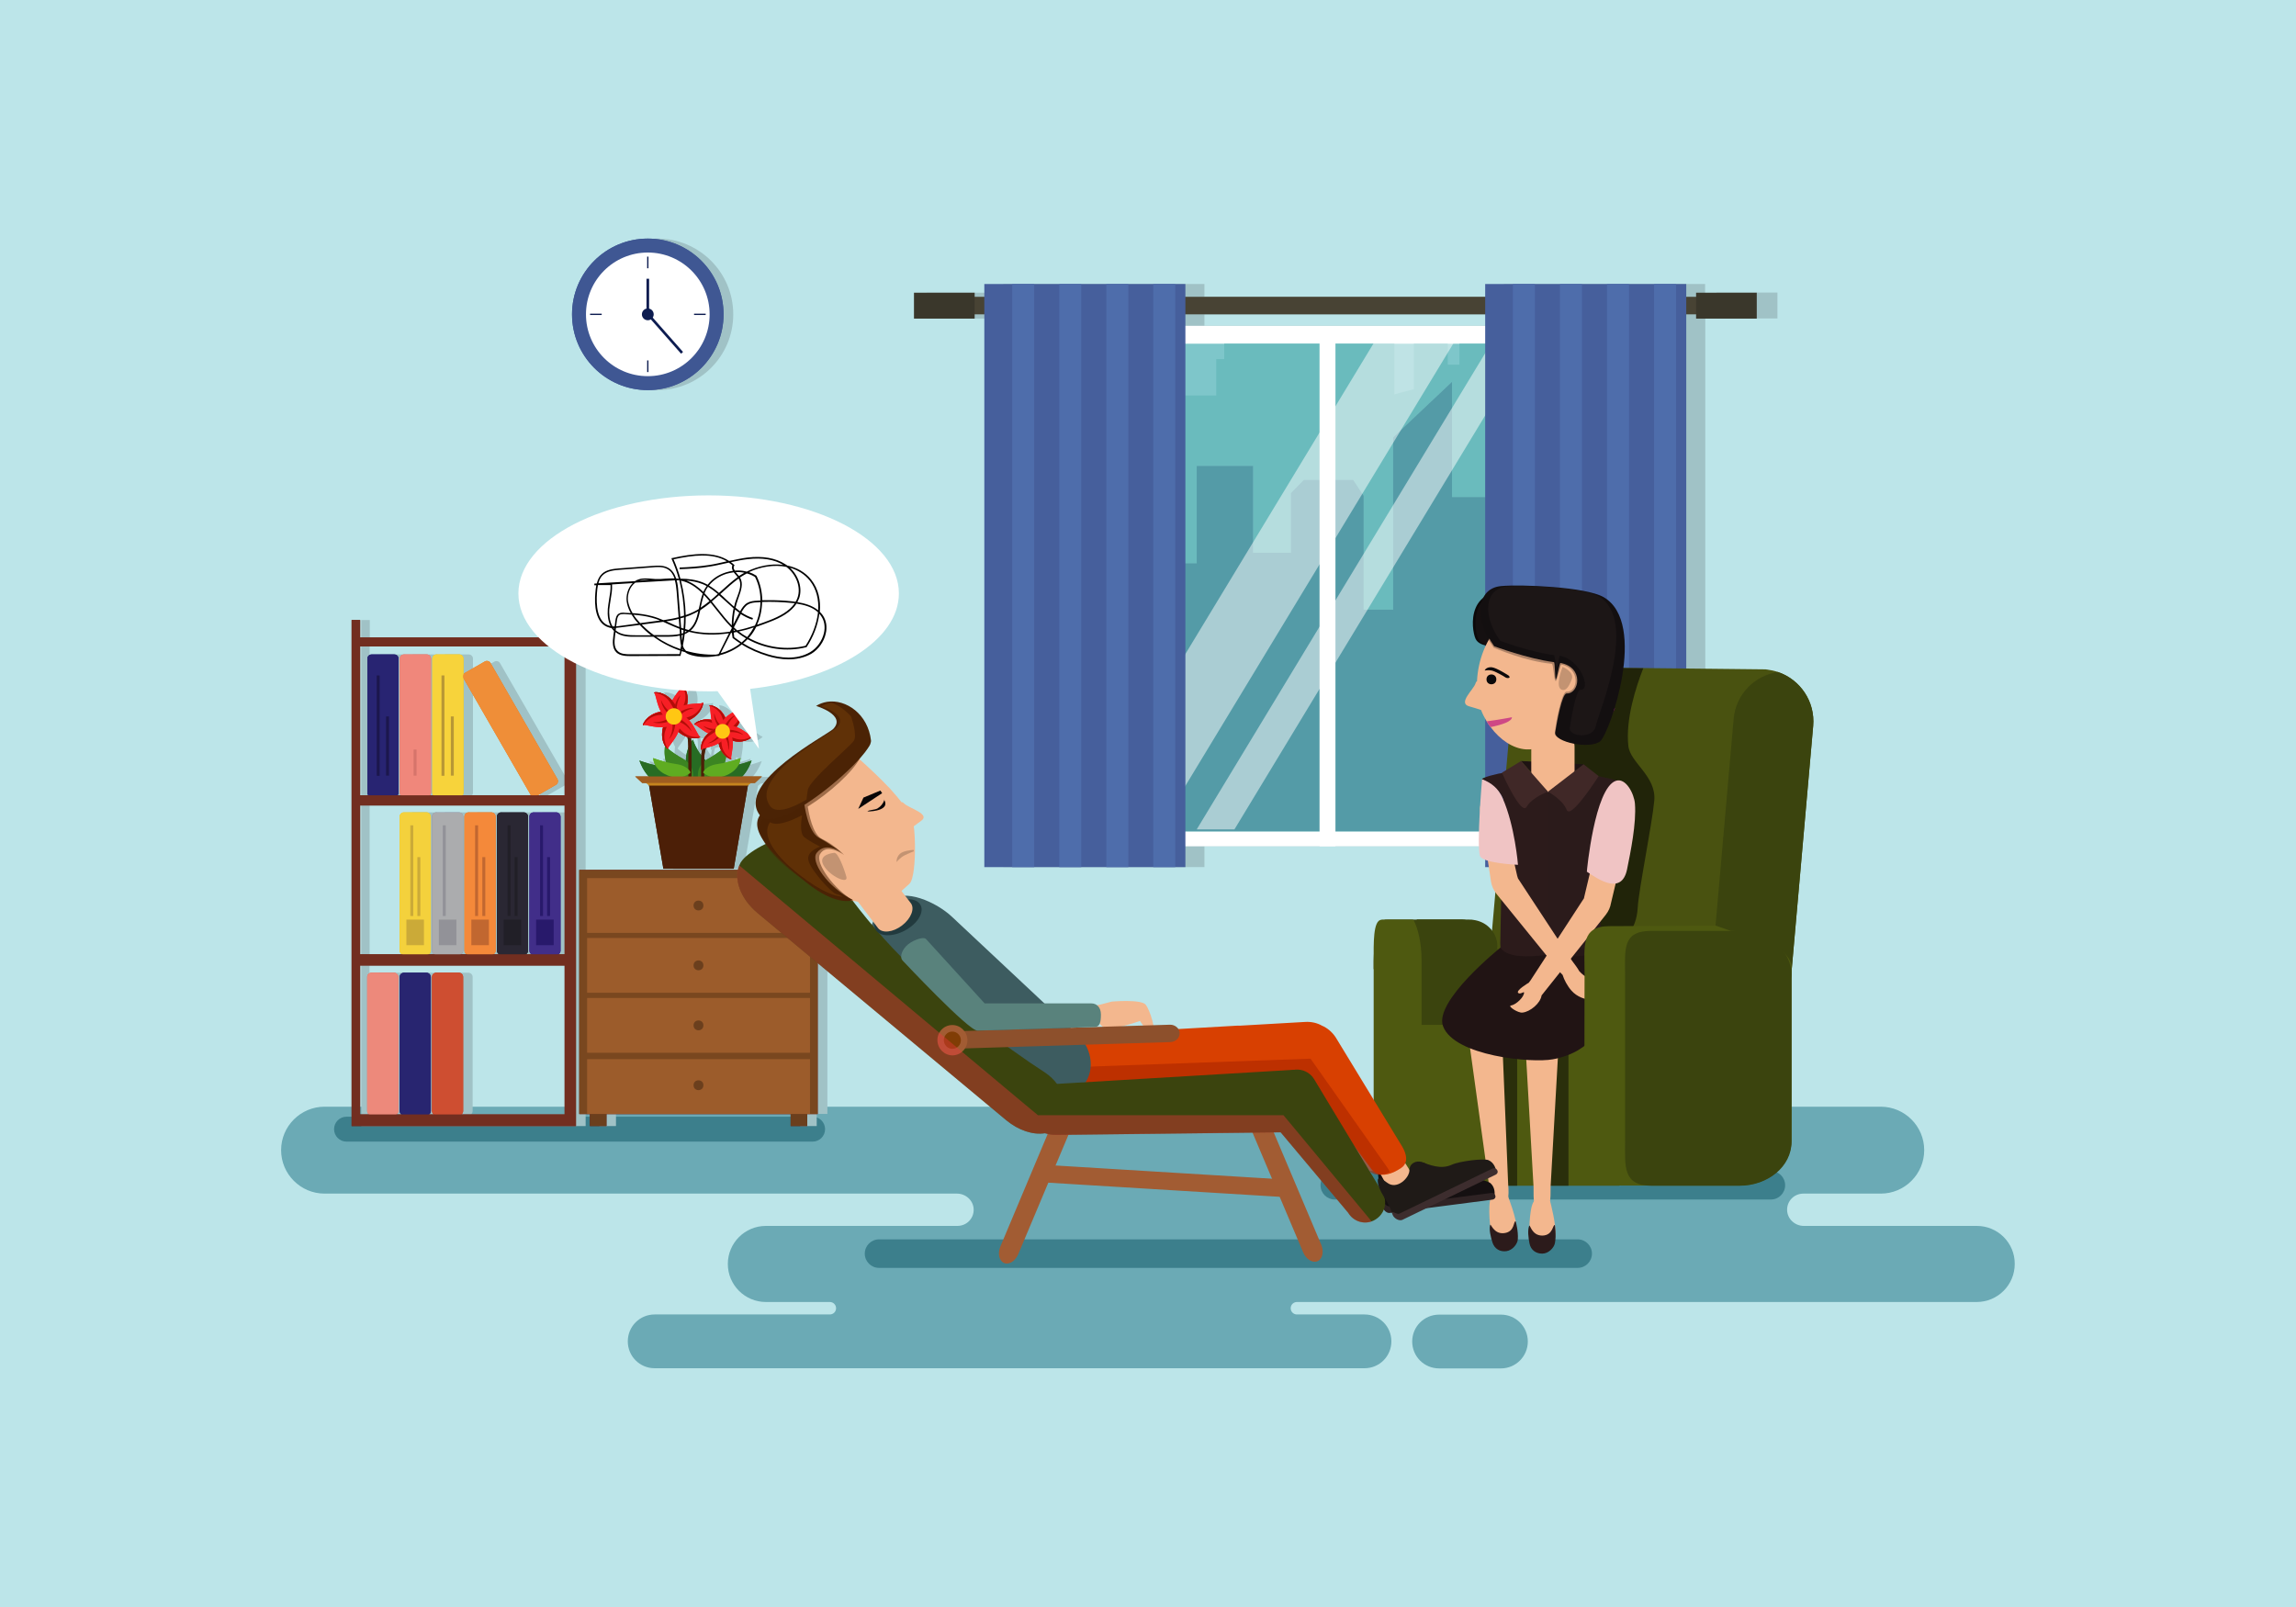 <?xml version="1.0" encoding="utf-8"?>
<!-- Generator: Adobe Illustrator 18.0.0, SVG Export Plug-In . SVG Version: 6.00 Build 0)  -->
<!DOCTYPE svg PUBLIC "-//W3C//DTD SVG 1.1//EN" "http://www.w3.org/Graphics/SVG/1.1/DTD/svg11.dtd">
<svg version="1.1" id="Layer_1" xmlns:x="http://ns.adobe.com/Extensibility/1.0/" xmlns:i="http://ns.adobe.com/AdobeIllustrator/10.0/" xmlns:graph="http://ns.adobe.com/Graphs/1.0/"
	 xmlns="http://www.w3.org/2000/svg" xmlns:xlink="http://www.w3.org/1999/xlink" xmlns:a="http://ns.adobe.com/AdobeSVGViewerExtensions/3.0/"
	 x="0px" y="0px" viewBox="0 0 1400 980" enable-background="new 0 0 1400 980" xml:space="preserve">
<g>
	<rect fill="#BCE5E9" width="1400" height="980"/>
	<g>
		<g>
			<g>
				<path fill="#6BAAB5" d="M915.2,834.5h-37.7c-9.1,0-16.4-7.3-16.4-16.4l0,0c0-9.1,7.3-16.4,16.4-16.4h37.7
					c9.1,0,16.4,7.3,16.4,16.4l0,0C931.6,827.1,924.3,834.5,915.2,834.5z"/>
				<path fill="#6BAAB5" d="M1205.4,747.6h-105.5c-5.4,0-10.1-4.2-10.2-9.7c-0.1-5.5,4.3-10,9.9-10h47.2c14.6,0,26.5-11.9,26.5-26.5
					v0c0-14.6-11.9-26.5-26.5-26.5H197.9c-14.6,0-26.5,11.9-26.5,26.5v0c0,14.6,11.9,26.5,26.5,26.5h385.6c5.4,0,10.1,4.2,10.2,9.7
					c0.1,5.5-4.3,10-9.9,10H467c-12.8,0-23.2,10.4-23.2,23.2v0c0,12.8,10.4,23.2,23.2,23.2h39c2.1,0,3.8,1.7,3.8,3.8
					s-1.7,3.8-3.8,3.8H399.2c-9.1,0-16.4,7.3-16.4,16.4v0c0,9.1,7.3,16.4,16.4,16.4H832c9.1,0,16.4-7.3,16.4-16.4l0,0
					c0-9.1-7.3-16.4-16.4-16.4h-41.2c-2.1,0-3.8-1.7-3.8-3.8s1.7-3.8,3.8-3.8h414.5c12.8,0,23.2-10.4,23.2-23.2v0
					C1228.6,758,1218.2,747.6,1205.4,747.6z"/>
			</g>
		</g>
		<path fill="#3C7F8C" d="M495.5,696.2H211.3c-4.2,0-7.6-3.4-7.6-7.6l0,0c0-4.2,3.4-7.6,7.6-7.6h284.2c4.2,0,7.6,3.4,7.6,7.6l0,0
			C503.1,692.8,499.7,696.2,495.5,696.2z"/>
		<path fill="#A0C2C6" d="M1046.7,178.5v2.5h-7v-7.8h-6.1h-13.4h-15.3h-13.4h-15.3h-13.4h-15.3h-13.4h-17v7.8H734.4v-7.8h-6.1h-13.4
			h-15.3h-13.4h-15.3h-13.4h-15.3h-13.4h-17v7.8h-9.7v-2.5h-37v15.8h37v-2.5h9.7v6.9h-3.5V516h3.5v12.8h17h13.4h15.3h13.4h15.3h13.4
			h15.3h13.4h6.1V516h78.1h9.7h95v12.8h17h13.4h15.3h13.4h15.3h13.4h15.3h13.4h6.1V191.7h7v2.5h37v-15.8H1046.7z M917.1,191.7v6.9
			H734.4v-6.9H917.1z"/>
		<g>
			<polygon fill="#A0C2C6" points="359.1,530.5 359.1,679.3 363.8,679.3 365.5,679.3 365.5,686.7 375.6,686.7 375.6,679.3 
				487.9,679.3 487.9,686.7 498,686.7 498,679.3 499.7,679.3 504.5,679.3 504.5,530.5 			"/>
			<path fill="#A0C2C6" d="M438.5,430.4c0.6,0.7,0.4,4.6,1.2,8.6c-7.1-1.3-11.5,3-10.4,3c1,0,4.3,3.3,8.5,5.3
				c-5.4,4.8-4.6,10.9-4,10c0.1-0.1,0.2-0.1,0.3-0.2c-0.3,1.2-0.5,2.4-0.6,3.6c-3.6-4.8-5-9.6-5-9.6s-0.4,0.6-1,1.6
				c-0.1-0.9-0.2-1.7-0.3-2.5c3.7,0.7,6.3-0.4,5.6-0.7c-1.1-0.5-3-6.1-6.7-10.2c0.2-0.1,0.3-0.1,0.5-0.2c8-3.8,8.8-11.2,7.9-10.4
				c-0.8,0.7-5,0.3-9.5,1.1c1.6-7.9-3-12.8-3-11.6c0,1.1-3.8,4.7-6.1,9.2c-5.2-6-11.9-5.4-11-4.7c1,0.7,1.5,6.6,4,11.5
				c-0.2,0-0.3,0.1-0.5,0.1c-8.7,1.8-11.2,8.8-10.1,8.2c1.1-0.6,6.6,1.5,12.1,1.3c0,0.2-0.1,0.3-0.1,0.5c-1.2,5,0,8.9,1.3,11
				c-0.1,0.7-0.7,5.2,0.6,9.7c-4.7-1.1-7.8-2.4-7.8-2.4s0,2,1.3,4.4c-5.8-1.3-9.7-2.9-9.7-2.9s1.6,5.4,5.7,9.7h-8.3l4.3,4h2.5
				l1.7,1.4l8.7,50.8h42.9l8.7-50.8l1.7-1.4h2.5l4.3-4h-11.9c4-4.3,5.7-9.7,5.7-9.7s-3.1,1.3-7.9,2.5c1.1-2.2,1.1-3.9,1.1-3.9
				s-4,1.6-9.5,2.8c0.4-1.3,0.7-2.6,0.8-3.8c1.8,1.5,3.4,1.8,3.1,1.3c-0.5-1,1.2-6,0.9-11c0.1,0,0.3,0.1,0.4,0.1
				c7.8,1.7,12.5-3.1,11.4-3c-1.1,0.1-4.9-3.7-9.5-5.5c0.1-0.1,0.2-0.2,0.3-0.4c4.9-6.3,2.5-12.6,2.1-11.6c-0.4,1-5.4,2.9-9,6.3
				c-0.1-0.1-0.1-0.3-0.2-0.4C444.4,430.1,437.7,429.6,438.5,430.4z M425.6,456.3c-0.8,2.1-1.4,4.7-1.4,7.7c-0.5-0.4-1-0.7-1.6-1
				c-4.6-2.6-7.7-4.9-9.4-6.4c0.2-1.3,4.3-5.4,6.3-10.3c0.1,0.1,0.2,0.2,0.4,0.3c1.8,1.4,3.5,2.3,5.2,2.9c0.3,1.7,0.5,3.6,0.5,5.7
				C425.6,455.6,425.6,456,425.6,456.3z M437.3,463c-0.5,0.3-0.9,0.5-1.3,0.8c-0.3-0.3-0.6-0.7-1-1c0-2.4,0.4-4.6,1-6.6
				c2.1-0.6,5.2-1.4,7.8-2.9c0,0.2,0.1,0.3,0.1,0.4c0.3,1.5,0.8,2.7,1.4,3.8C443.7,459,441,460.9,437.3,463z"/>
			<path fill="#A0C2C6" d="M350.2,388.8H225.5v-10.7h-5.2v308.6h136.8V378.1h-6.9V388.8z M350.2,679.6h-63.1
				c0.7-0.5,1.1-1.2,1.1-2.1v-81.7c0-1.4-1.1-2.6-2.6-2.6h-13.8c-1.4,0-2.6,1.1-2.6,2.6v81.7c0,0.9,0.4,1.6,1.1,2.1h-3
				c0.7-0.5,1.1-1.2,1.1-2.1v-81.7c0-1.4-1.1-2.6-2.6-2.6h-13.8c-1.4,0-2.6,1.1-2.6,2.6v81.7c0,0.9,0.4,1.6,1.1,2.1h-3
				c0.7-0.5,1.1-1.2,1.1-2.1v-81.7c0-1.4-1.1-2.6-2.6-2.6h-13.8c-1.4,0-2.6,1.1-2.6,2.6v81.7c0,0.9,0.4,1.6,1.1,2.1h-5.4v-90.8
				h124.7V679.6z M350.2,582h-4c0.8-0.4,1.4-1.3,1.4-2.3V498c0-1.4-1.1-2.6-2.6-2.6h-13.8c-1.4,0-2.6,1.1-2.6,2.6v81.7
				c0,1,0.6,1.8,1.4,2.3h-3.6c0.8-0.4,1.4-1.3,1.4-2.3V498c0-1.4-1.1-2.6-2.6-2.6h-13.8c-1.4,0-2.6,1.1-2.6,2.6v81.7
				c0,1,0.6,1.8,1.4,2.3h-3.6c0.8-0.4,1.4-1.3,1.4-2.3V498c0-1.4-1.1-2.6-2.6-2.6h-13.8c-1.4,0-2.6,1.1-2.6,2.6v81.7
				c0,1,0.6,1.8,1.4,2.3h-3.6c0.8-0.4,1.4-1.3,1.4-2.3V498c0-1.4-1.1-2.6-2.6-2.6h-13.8c-1.4,0-2.6,1.1-2.6,2.6v81.7
				c0,1,0.6,1.8,1.4,2.3h-3.6c0.8-0.4,1.4-1.3,1.4-2.3V498c0-1.4-1.1-2.6-2.6-2.6h-13.8c-1.4,0-2.6,1.1-2.6,2.6v81.7
				c0,1,0.6,1.8,1.4,2.3h-25.4v-90.8h124.7V582z M287.8,485c0.4-0.4,0.6-1,0.6-1.6v-69.8c0,0.1,0.1,0.2,0.1,0.2l40.8,70.8
				c0.1,0.1,0.2,0.2,0.2,0.3H287.8z M350.2,485h-16.3l10.9-6.3c1.2-0.7,1.6-2.3,0.9-3.5l-40.8-70.8c-0.7-1.2-2.3-1.6-3.5-0.9
				l-12,6.9c-0.5,0.3-0.8,0.7-1,1.2v-9.9c0-1.4-1.1-2.6-2.6-2.6H272c-1.4,0-2.6,1.1-2.6,2.6v81.7c0,0.6,0.2,1.2,0.6,1.6h-2
				c0.4-0.4,0.6-1,0.6-1.6v-81.7c0-1.4-1.1-2.6-2.6-2.6h-13.8c-1.4,0-2.6,1.1-2.6,2.6v81.7c0,0.6,0.2,1.2,0.6,1.6h-2
				c0.4-0.4,0.6-1,0.6-1.6v-81.7c0-1.4-1.1-2.6-2.6-2.6h-13.8c-1.4,0-2.6,1.1-2.6,2.6v81.7c0,0.6,0.2,1.2,0.6,1.6h-5v-90.8h124.7
				V485z"/>
			<circle fill="#A0C2C6" cx="400.9" cy="191.7" r="46.2"/>
		</g>
		<g>
			<g>
				<path fill="#0F0969" d="M240.4,399.1h-13.8c-1.4,0-2.6,1.1-2.6,2.6v81.7c0,1.4,1.1,2.6,2.6,2.6h13.8c1.4,0,2.6-1.1,2.6-2.6
					v-81.7C243,400.2,241.9,399.1,240.4,399.1z"/>
				<path fill="#E85141" d="M260.2,399.1h-13.8c-1.4,0-2.6,1.1-2.6,2.6v81.7c0,1.4,1.1,2.6,2.6,2.6h13.8c1.4,0,2.6-1.1,2.6-2.6
					v-81.7C262.8,400.2,261.6,399.1,260.2,399.1z"/>
				<path fill="#EFC003" d="M280,399.1h-13.8c-1.4,0-2.6,1.1-2.6,2.6v81.7c0,1.4,1.1,2.6,2.6,2.6H280c1.4,0,2.6-1.1,2.6-2.6v-81.7
					C282.6,400.2,281.4,399.1,280,399.1z"/>
				<path fill="#E86C01" d="M295.6,403.4l-12,6.9c-1.2,0.7-1.6,2.3-0.9,3.5l40.8,70.8c0.7,1.2,2.3,1.6,3.5,0.9l12-6.9
					c1.2-0.7,1.6-2.3,0.9-3.5l-40.8-70.8C298.4,403.1,296.8,402.7,295.6,403.4z"/>
			</g>
			<g>
				<path fill="#EBBF04" d="M260.1,495.4h-13.8c-1.4,0-2.6,1.1-2.6,2.6v81.7c0,1.4,1.1,2.6,2.6,2.6h13.8c1.4,0,2.6-1.1,2.6-2.6V498
					C262.6,496.6,261.5,495.4,260.1,495.4z"/>
				<path fill="#7C81A5" d="M279.8,495.4H266c-1.4,0-2.6,1.1-2.6,2.6v81.7c0,1.4,1.1,2.6,2.6,2.6h13.8c1.4,0,2.6-1.1,2.6-2.6V498
					C282.4,496.6,281.3,495.4,279.8,495.4z"/>
				<path fill="#EE6401" d="M299.6,495.4h-13.8c-1.4,0-2.6,1.1-2.6,2.6v81.7c0,1.4,1.1,2.6,2.6,2.6h13.8c1.4,0,2.6-1.1,2.6-2.6V498
					C302.2,496.6,301,495.4,299.6,495.4z"/>
				<path fill="#1A162A" d="M319.4,495.4h-13.8c-1.4,0-2.6,1.1-2.6,2.6v81.7c0,1.4,1.1,2.6,2.6,2.6h13.8c1.4,0,2.6-1.1,2.6-2.6V498
					C322,496.6,320.8,495.4,319.4,495.4z"/>
				<path fill="#250D81" d="M339.2,495.4h-13.8c-1.4,0-2.6,1.1-2.6,2.6v81.7c0,1.4,1.1,2.6,2.6,2.6h13.8c1.4,0,2.6-1.1,2.6-2.6V498
					C341.7,496.6,340.6,495.4,339.2,495.4z"/>
			</g>
			<g>
				<path fill="#E45541" d="M240.3,593.2h-13.8c-1.4,0-2.6,1.1-2.6,2.6v81.7c0,1.4,1.1,2.6,2.6,2.6h13.8c1.4,0,2.6-1.1,2.6-2.6
					v-81.7C242.8,594.4,241.7,593.2,240.3,593.2z"/>
				<path fill="#0F0A67" d="M260.1,593.2h-13.8c-1.4,0-2.6,1.1-2.6,2.6v81.7c0,1.4,1.1,2.6,2.6,2.6h13.8c1.4,0,2.6-1.1,2.6-2.6
					v-81.7C262.6,594.4,261.5,593.2,260.1,593.2z"/>
				<path fill="#C52501" d="M279.8,593.2H266c-1.4,0-2.6,1.1-2.6,2.6v81.7c0,1.4,1.1,2.6,2.6,2.6h13.8c1.4,0,2.6-1.1,2.6-2.6v-81.7
					C282.4,594.4,281.3,593.2,279.8,593.2z"/>
			</g>
			<path fill="#691605" d="M344.4,378.1v10.7H219.6v-10.7h-5.2v308.6h136.8V378.1H344.4z M344.4,679.6H219.6v-90.8h124.7V679.6z
				 M344.4,582H219.6v-90.8h124.7V582z M344.4,485H219.6v-90.8h124.7V485z"/>
			<g>
				<g>
					<rect x="229.7" y="411.9" fill="#0A0544" width="1.8" height="61.2"/>
					<rect x="235.4" y="436.9" fill="#0A0544" width="1.8" height="36.1"/>
				</g>
			</g>
			<rect x="269.2" y="411.9" fill="#AF850A" width="1.8" height="61.2"/>
			<rect x="252.2" y="457.1" fill="#CD4437" width="1.8" height="15.9"/>
			<rect x="274.9" y="436.9" fill="#AF850A" width="1.8" height="36.1"/>
			<rect x="247.8" y="560.8" fill="#C29809" width="10.7" height="15.6"/>
			<rect x="250.2" y="503.3" fill="#C29809" width="1.8" height="55.3"/>
			<rect x="254.5" y="522.7" fill="#C29809" width="1.8" height="35.9"/>
			<rect x="267.6" y="560.8" fill="#686A8F" width="10.7" height="15.6"/>
			<rect x="270" y="503.3" fill="#686A8F" width="1.8" height="55.3"/>
			<rect x="287.4" y="560.8" fill="#B84703" width="10.7" height="15.6"/>
			<rect x="289.7" y="503.3" fill="#B84703" width="1.8" height="55.3"/>
			<rect x="294.1" y="522.7" fill="#B84703" width="1.8" height="35.9"/>
			<rect x="307.1" y="560.8" fill="#13101E" width="10.7" height="15.6"/>
			<rect x="309.5" y="503.3" fill="#13101E" width="1.8" height="55.3"/>
			<rect x="313.8" y="522.7" fill="#13101E" width="1.8" height="35.9"/>
			<rect x="326.9" y="560.8" fill="#120062" width="10.7" height="15.6"/>
			<rect x="329.3" y="503.3" fill="#120062" width="1.8" height="55.3"/>
			<rect x="333.6" y="522.7" fill="#120062" width="1.8" height="35.9"/>
		</g>
		<g>
			<g>
				<g>
					<rect x="359.7" y="676.4" fill="#5B1119" width="10.1" height="10.3"/>
					<rect x="482.1" y="676.4" fill="#5B1119" width="10.1" height="10.3"/>
				</g>
			</g>
			<rect x="353.2" y="530.5" fill="#69131C" width="145.4" height="148.9"/>
			<rect x="358" y="535.5" fill="#8C1B27" width="135.9" height="33.4"/>
			<rect x="358" y="572" fill="#8C1B27" width="135.9" height="33.4"/>
			<rect x="358" y="608.6" fill="#8C1B27" width="135.9" height="33.4"/>
			<rect x="358" y="645.9" fill="#8C1B27" width="135.9" height="33.4"/>
			<circle fill="#5B1119" cx="425.9" cy="552.2" r="3"/>
			<circle fill="#5B1119" cx="425.9" cy="588.7" r="3"/>
			<circle fill="#5B1119" cx="425.9" cy="625.3" r="3"/>
			<circle fill="#5B1119" cx="425.9" cy="661.8" r="3"/>
		</g>
		<g>
			<rect x="571.3" y="181" fill="#484334" width="486.1" height="10.7"/>
			<rect x="557.3" y="178.5" fill="#3A372B" width="37" height="15.8"/>
			<rect x="1034.2" y="178.5" fill="#3A372B" width="37" height="15.8"/>
			<g>
				<rect x="600.5" y="198.7" fill="#FFFFFF" width="418.1" height="317.4"/>
				<rect x="610.5" y="209.6" fill="#7EC6CA" width="397.9" height="297.4"/>
				<g>
					<polygon fill="#6ABBBD" points="639.6,321.7 639.6,390 644.3,395.2 644.3,271.6 663.7,312 663.7,366.1 673,366.1 673,321.7 
						705.3,321.7 705.3,343.5 729.7,343.5 729.7,284.1 764.1,284.1 764.1,337.1 787.1,337.1 787.1,300.7 795,292.6 825.1,292.6 
						831.5,302.3 831.5,371.8 849.5,371.8 849.5,266.7 885.4,232.8 885.4,303.1 932.7,303.1 932.7,284.1 951.4,284.1 951.4,340.3 
						962.8,340.3 962.8,289.7 977.2,271.9 1008.4,271.9 1008.4,209.6 982.1,209.6 982.1,227.7 959.1,228.5 959.1,209.6 889.9,209.6 
						889.9,222.4 882.8,222.4 882.8,209.6 862.1,209.6 862.1,237.3 850.2,240.5 850.2,209.6 746.5,209.6 746.5,219 741.6,219 
						741.6,241.2 702.1,241.2 702.1,217.8 679.3,217.8 679.3,209.6 642.7,209.6 642.7,227.7 619.8,228.5 619.8,209.6 610.5,209.6 
						610.5,305.5 630.7,305.5 					"/>
					<polygon fill="#549BA7" points="1008.4,271.9 977.2,271.9 962.8,289.7 962.8,340.3 951.4,340.3 951.4,284.1 932.7,284.1 
						932.7,303.1 885.4,303.1 885.4,232.8 849.5,266.7 849.5,371.8 831.5,371.8 831.5,302.3 825.1,292.6 795,292.6 787.1,300.7 
						787.1,337.1 764.1,337.1 764.1,284.1 729.7,284.1 729.7,343.5 705.3,343.5 705.3,321.7 673,321.7 673,366.1 663.7,366.1 
						663.7,312 644.3,271.6 644.3,395.2 639.6,390 639.6,321.7 630.7,305.5 610.5,305.5 610.5,421.5 610.5,507 1008.4,507 					"/>
				</g>
				<g opacity="0.5"  a:adobe-blending-mode="softLight">
					<polygon fill="#FFFFFF"  a:adobe-blending-mode="normal" points="837.9,208.8 658,505.8 706.7,505.8 886.6,208.8 					"/>
					<polygon fill="#FFFFFF"  a:adobe-blending-mode="normal" points="909.6,208.8 729.7,505.8 752.7,505.8 932.6,208.8 					"/>
				</g>
				<rect x="804.6" y="202.8" fill="#FFFFFF" width="9.7" height="313.3"/>
			</g>
			<g>
				<g>
					<g>
						<rect x="905.6" y="173.2" fill="#465F9C" width="122.6" height="355.6"/>
						<rect x="922.5" y="173.2" fill="#4E6DAB" width="13.4" height="355.6"/>
						<rect x="951.2" y="173.2" fill="#4E6DAB" width="13.4" height="355.6"/>
						<rect x="979.9" y="173.2" fill="#4E6DAB" width="13.4" height="355.6"/>
						<rect x="1008.6" y="173.2" fill="#4E6DAB" width="13.4" height="355.6"/>
					</g>
					<g>
						<rect x="600.2" y="173.2" fill="#465F9C" width="122.6" height="355.6"/>
						<rect x="617.2" y="173.2" fill="#4E6DAB" width="13.4" height="355.6"/>
						<rect x="645.9" y="173.2" fill="#4E6DAB" width="13.4" height="355.6"/>
						<rect x="674.6" y="173.2" fill="#4E6DAB" width="13.4" height="355.6"/>
						<rect x="703.2" y="173.2" fill="#4E6DAB" width="13.4" height="355.6"/>
					</g>
				</g>
			</g>
		</g>
		<g>
			<path fill="#276C23" d="M440,476.2c0,0-3.8-6.6-9.6-12.3c-5.8-5.7-7.9-12.9-7.9-12.9s-6,7.4-3.8,17.6
				C421,478.8,427.9,480.7,440,476.2z"/>
			<path fill="#276C23" d="M418.2,476.1c0,0,0.5-7-9.8-8c-10.3-1-18.5-4.3-18.5-4.3s4,13.3,15,14.8
				C415.9,480,418.2,476.1,418.2,476.1z"/>
			<path fill="#3C8522" d="M422.4,475.5c0,0,2.2-8.2-5.7-12.6c-7.9-4.4-11.2-8-11.2-8S401.8,475.1,422.4,475.5z"/>
			<path fill="#276C23" d="M430,476.1c0,0-0.5-7,9.8-8c10.3-1,18.5-4.3,18.5-4.3s-4,13.3-15,14.8C432.3,480,430,476.1,430,476.1z"/>
			<path fill="#3C8522" d="M425.8,475.5c0,0-2.2-8.2,5.7-12.6c7.9-4.4,11.2-8,11.2-8S446.4,475.1,425.8,475.5z"/>
			<g>
				<path fill="#4C1F07" d="M419.7,488.4v-0.9c0,0,0-16.3,0-32.2l0,0c0-13.5-7.3-17.9-9-18.9l0,0c-0.2-0.1-0.3-0.2-0.3-0.2l0,0
					l0.7-1.7c0.2,0,10.6,4.5,10.6,20.8l0,0c0,13.6,0,27.6,0,31.3l0,0h5.8c0-3.5,0-16,0-23.7l0,0c0-9.4,5.2-17.1,12.4-17.1l0,0v1.9
					c-2.9,0-5.4,1.6-7.4,4.3l0,0c-1.9,2.7-3.1,6.6-3.1,11l0,0c0,4.6,0,10.7,0,15.8l0,0c0,5,0,8.9,0,8.9l0,0v0.9H419.7L419.7,488.4z"
					/>
			</g>
			<path fill="#5FAC21" d="M428.7,471.1c0,0,1.3-4.1,9-5.2s13.8-3.6,13.8-3.6s0.2,6.8-8.6,10.5C434,476.6,428.7,471.1,428.7,471.1z"
				/>
			<path fill="#5FAC21" d="M421.1,471.1c0,0-1.3-4.1-9-5.2s-13.8-3.6-13.8-3.6s-0.2,6.8,8.6,10.5
				C415.8,476.6,421.1,471.1,421.1,471.1z"/>
			<g>
				<polygon fill="#4C1F07" points="447.4,529.8 404.5,529.8 395,474.6 456.8,474.6 				"/>
				<polygon fill="#C5831E" points="455.8,479.1 396,479.1 392.2,476 459.6,476 				"/>
				<polygon fill="#9F5D20" points="460.3,477.5 391.6,477.5 387.3,473.5 464.6,473.5 				"/>
			</g>
			<g>
				<g>
					<path fill="#F71F25" d="M409,436.1c0,0-1.9-2.7,0.3-7.7c2.2-5,6.6-9,6.6-10.3c0-1.2,5.1,4.2,2.7,12.7
						C416.3,439.3,412.2,440,409,436.1z"/>
					<path fill="#B20D08" d="M415.9,418c0,0.1,3.9,5.4,1,12c-2.3,7.2-3.9,5.2-3.9,5.2s-1.6-5,2-11.2c0,0-3.1,2.2-4,8.9
						c-0.3,1.9-0.6,3.2-1,4.1c3,2.7,6.6,1.4,8.7-6.3C421,422.3,415.9,416.8,415.9,418z"/>
				</g>
				<g>
					<path fill="#F71F25" d="M410.2,435.1c0,0,0.8-3.3,6.1-4.8c5.3-1.6,11.2-0.9,12.1-1.7c0.9-0.8,0.1,6.6-7.9,10.4
						C412.5,442.7,409.3,440.1,410.2,435.1z"/>
					<path fill="#B20D08" d="M428.4,428.6c0,0-1.5,6.5-8.5,8.6c-7,2.9-6.4,0.4-6.4,0.4s2.7-4.4,9.8-5.8c0,0-3.7-0.9-9.4,2.8
						c-1.6,1-2.9,1.6-3.8,1.9c-0.1,4.1,3.2,5.9,10.4,2.5C428.5,435.1,429.3,427.7,428.4,428.6z"/>
				</g>
				<g>
					<path fill="#F71F25" d="M413.1,435.7c0,0,3.3-0.7,7,3.4c3.7,4.1,5.6,9.7,6.7,10.2c1.1,0.5-5.9,2.9-12.7-2.7
						C407.2,441,408.2,437,413.1,435.7z"/>
					<path fill="#B20D08" d="M426.8,449.3c-0.1,0-6.5,1.4-11.4-4c-5.6-5.1-3.2-5.6-3.2-5.6s5.2,0.6,9.4,6.3c0,0-0.8-3.7-6.5-7.3
						c-1.6-1-2.7-1.9-3.3-2.6c-3.7,1.7-4,5.4,2.2,10.5C420.8,452.2,427.9,449.8,426.8,449.3z"/>
				</g>
				<g>
					<path fill="#F71F25" d="M413.8,438.5c0,0,2,2.7-0.1,7.7c-2.1,5.1-6.4,9.2-6.4,10.4c0.1,1.2-5.2-4.1-3.1-12.7
						C406.4,435.5,410.5,434.7,413.8,438.5z"/>
					<path fill="#B20D08" d="M407.3,456.7c0-0.1-4-5.3-1.3-12c2.2-7.2,3.7-5.3,3.7-5.3s1.7,4.9-1.7,11.2c0,0,3-2.3,3.8-9
						c0.2-1.9,0.6-3.2,0.9-4.1c-3.1-2.7-6.6-1.3-8.5,6.5C402.1,452.6,407.4,457.9,407.3,456.7z"/>
				</g>
				<g>
					<path fill="#F71F25" d="M411.5,440.3c0,0-1.6,3-7,3.2c-5.5,0.3-11.1-1.8-12.2-1.3c-1.1,0.6,1.5-6.4,10.1-8.2
						C411.1,432.4,413.6,435.7,411.5,440.3z"/>
					<path fill="#B20D08" d="M392.3,442.3c0,0,3-5.9,10.3-6.3c7.5-1.1,6.4,1.1,6.4,1.1s-3.7,3.6-10.9,3.3c0,0,3.4,1.7,9.8-0.4
						c1.8-0.6,3.2-0.9,4.1-0.9c1.1-3.9-1.7-6.5-9.5-4.9C393.7,435.9,391.2,442.9,392.3,442.3z"/>
				</g>
				<g>
					<path fill="#F71F25" d="M408.9,439.1c0,0-3.3-0.1-5.9-5c-2.6-4.8-3.1-10.8-4.1-11.5c-1-0.7,6.4-1.4,11.7,5.7
						C415.9,435.3,413.9,438.9,408.9,439.1z"/>
					<path fill="#B20D08" d="M398.9,422.5c0,0,6.6,0.2,10.1,6.6c4.2,6.3,1.7,6.2,1.7,6.2s-4.9-1.8-7.6-8.4c0,0-0.1,3.8,4.6,8.7
						c1.3,1.4,2.1,2.5,2.6,3.3c4-0.7,5.2-4.3,0.4-10.7C405.3,421.1,397.9,421.8,398.9,422.5z"/>
				</g>
				<circle fill="#FFC713" cx="410.9" cy="436.9" r="5"/>
			</g>
			<g>
				<g>
					<path fill="#F71F25" d="M439.9,447.8c0,0-2.4,1.8-7-0.1c-4.6-1.9-8.3-5.8-9.4-5.8c-1.1,0.1,3.7-4.7,11.5-2.8
						C442.6,441.1,443.3,444.8,439.9,447.8z"/>
					<path fill="#B20D08" d="M423.4,441.9c0.1,0,4.8-3.7,10.8-1.1c6.5,2,4.8,3.4,4.8,3.4s-4.4,1.5-10.2-1.5c0,0,2.1,2.7,8.2,3.5
						c1.7,0.2,2.9,0.5,3.7,0.8c2.4-2.8,1.2-6-5.9-7.7C427.1,437.2,422.3,442,423.4,441.9z"/>
				</g>
				<g>
					<path fill="#F71F25" d="M438.9,446.7c0,0-3-0.7-4.5-5.4c-1.5-4.7-1-10.1-1.8-10.9c-0.8-0.8,6-0.3,9.6,6.9
						C445.8,444.4,443.5,447.4,438.9,446.7z"/>
					<path fill="#B20D08" d="M432.6,430.4c0,0,5.9,1.2,7.9,7.5c2.8,6.2,0.5,5.8,0.5,5.8s-4.1-2.4-5.5-8.7c0,0-0.7,3.3,2.7,8.4
						c1,1.5,1.5,2.5,1.8,3.4c3.7,0,5.3-3,2-9.5C438.6,430.1,431.9,429.6,432.6,430.4z"/>
				</g>
				<g>
					<path fill="#F71F25" d="M439.4,444.1c0,0-0.7-3,2.9-6.4c3.6-3.4,8.7-5.3,9.1-6.3c0.4-1,2.8,5.3-2.1,11.6
						C444.4,449.3,440.7,448.5,439.4,444.1z"/>
					<path fill="#B20D08" d="M451.4,431.4c0,0,1.4,5.8-3.3,10.4c-4.4,5.2-5,3-5,3s0.4-4.7,5.5-8.7c0,0-3.3,0.8-6.5,6.1
						c-0.9,1.5-1.7,2.5-2.3,3.1c1.6,3.3,5,3.5,9.5-2.2C454.2,436.7,451.8,430.4,451.4,431.4z"/>
				</g>
				<g>
					<path fill="#F71F25" d="M442,443.4c0,0,2.4-1.9,7-0.1c4.6,1.8,8.5,5.6,9.6,5.5c1.1-0.1-3.6,4.8-11.4,3
						C439.4,450.2,438.5,446.5,442,443.4z"/>
					<path fill="#B20D08" d="M458.6,448.8c-0.1,0-4.7,3.8-10.8,1.4c-6.6-1.8-4.8-3.3-4.8-3.3s4.4-1.6,10.2,1.3c0,0-2.1-2.7-8.2-3.2
						c-1.7-0.2-2.9-0.4-3.8-0.7c-2.3,2.9-1,6,6.1,7.6C455,453.6,459.7,448.8,458.6,448.8z"/>
				</g>
				<g>
					<path fill="#F71F25" d="M443.7,445.4c0,0,2.7,1.4,3.1,6.3c0.4,4.9-1.4,10.1-0.9,11c0.5,1-5.8-1.2-7.6-9
						C436.5,446,439.4,443.7,443.7,445.4z"/>
					<path fill="#B20D08" d="M445.9,462.7c0,0-5.4-2.6-5.9-9.2c-1.2-6.7,0.9-5.8,0.9-5.8s3.4,3.3,3.2,9.8c0,0,1.5-3.1-0.6-8.8
						c-0.6-1.6-0.9-2.8-0.9-3.7c-3.6-0.9-5.9,1.7-4.3,8.7C440,461.6,446.4,463.7,445.9,462.7z"/>
				</g>
				<g>
					<path fill="#F71F25" d="M442.6,447.8c0,0-0.1,3-4.4,5.5c-4.3,2.4-9.7,3-10.3,3.9c-0.6,0.9-1.4-5.8,4.8-10.7
						C439,441.5,442.4,443.2,442.6,447.8z"/>
					<path fill="#B20D08" d="M427.9,457.2c0,0,0-6,5.7-9.3c5.6-4,5.6-1.7,5.6-1.7s-1.5,4.5-7.5,7.1c0,0,3.4,0,7.7-4.3
						c1.2-1.2,2.2-2,3-2.4c-0.7-3.6-4-4.6-9.7-0.1C426.4,451.4,427.2,458.1,427.9,457.2z"/>
				</g>
				<circle fill="#FFC713" cx="440.6" cy="446" r="4.5"/>
			</g>
		</g>
		<g>
			<g>
				<path fill="#282472" d="M240.4,399.1h-13.8c-1.4,0-2.6,1.1-2.6,2.6v81.7c0,1.4,1.1,2.6,2.6,2.6h13.8c1.4,0,2.6-1.1,2.6-2.6
					v-81.7C243,400.2,241.9,399.1,240.4,399.1z"/>
				<path fill="#F0877B" d="M260.2,399.1h-13.8c-1.4,0-2.6,1.1-2.6,2.6v81.7c0,1.4,1.1,2.6,2.6,2.6h13.8c1.4,0,2.6-1.1,2.6-2.6
					v-81.7C262.8,400.2,261.6,399.1,260.2,399.1z"/>
				<path fill="#F7D33B" d="M280,399.1h-13.8c-1.4,0-2.6,1.1-2.6,2.6v81.7c0,1.4,1.1,2.6,2.6,2.6H280c1.4,0,2.6-1.1,2.6-2.6v-81.7
					C282.6,400.2,281.4,399.1,280,399.1z"/>
				<path fill="#EF8E38" d="M295.6,403.4l-12,6.9c-1.2,0.7-1.6,2.3-0.9,3.5l40.8,70.8c0.7,1.2,2.3,1.6,3.5,0.9l12-6.9
					c1.2-0.7,1.6-2.3,0.9-3.5l-40.8-70.8C298.4,403.1,296.8,402.7,295.6,403.4z"/>
			</g>
			<g>
				<path fill="#F4D13C" d="M260.1,495.4h-13.8c-1.4,0-2.6,1.1-2.6,2.6v81.7c0,1.4,1.1,2.6,2.6,2.6h13.8c1.4,0,2.6-1.1,2.6-2.6V498
					C262.6,496.6,261.5,495.4,260.1,495.4z"/>
				<path fill="#ABACAE" d="M279.8,495.4H266c-1.4,0-2.6,1.1-2.6,2.6v81.7c0,1.4,1.1,2.6,2.6,2.6h13.8c1.4,0,2.6-1.1,2.6-2.6V498
					C282.4,496.6,281.3,495.4,279.8,495.4z"/>
				<path fill="#F4893A" d="M299.6,495.4h-13.8c-1.4,0-2.6,1.1-2.6,2.6v81.7c0,1.4,1.1,2.6,2.6,2.6h13.8c1.4,0,2.6-1.1,2.6-2.6V498
					C302.2,496.6,301,495.4,299.6,495.4z"/>
				<path fill="#2A2733" d="M319.4,495.4h-13.8c-1.4,0-2.6,1.1-2.6,2.6v81.7c0,1.4,1.1,2.6,2.6,2.6h13.8c1.4,0,2.6-1.1,2.6-2.6V498
					C322,496.6,320.8,495.4,319.4,495.4z"/>
				<path fill="#412E89" d="M339.2,495.4h-13.8c-1.4,0-2.6,1.1-2.6,2.6v81.7c0,1.4,1.1,2.6,2.6,2.6h13.8c1.4,0,2.6-1.1,2.6-2.6V498
					C341.7,496.6,340.6,495.4,339.2,495.4z"/>
			</g>
			<g>
				<path fill="#ED897B" d="M240.3,593.2h-13.8c-1.4,0-2.6,1.1-2.6,2.6v81.7c0,1.4,1.1,2.6,2.6,2.6h13.8c1.4,0,2.6-1.1,2.6-2.6
					v-81.7C242.8,594.4,241.7,593.2,240.3,593.2z"/>
				<path fill="#282570" d="M260.1,593.2h-13.8c-1.4,0-2.6,1.1-2.6,2.6v81.7c0,1.4,1.1,2.6,2.6,2.6h13.8c1.4,0,2.6-1.1,2.6-2.6
					v-81.7C262.6,594.4,261.5,593.2,260.1,593.2z"/>
				<path fill="#CE4E31" d="M279.8,593.2H266c-1.4,0-2.6,1.1-2.6,2.6v81.7c0,1.4,1.1,2.6,2.6,2.6h13.8c1.4,0,2.6-1.1,2.6-2.6v-81.7
					C282.4,594.4,281.3,593.2,279.8,593.2z"/>
			</g>
			<path fill="#722E20" d="M344.4,378.1v10.7H219.6v-10.7h-5.2v308.6h136.8V378.1H344.4z M344.4,679.6H219.6v-90.8h124.7V679.6z
				 M344.4,582H219.6v-90.8h124.7V582z M344.4,485H219.6v-90.8h124.7V485z"/>
			<g>
				<g>
					<rect x="229.7" y="411.9" fill="#1C174D" width="1.8" height="61.2"/>
					<rect x="235.4" y="436.9" fill="#1C174D" width="1.8" height="36.1"/>
				</g>
			</g>
			<rect x="269.2" y="411.9" fill="#B89735" width="1.8" height="61.2"/>
			<rect x="252.2" y="457.1" fill="#D6746B" width="1.8" height="15.9"/>
			<rect x="274.9" y="436.9" fill="#B89735" width="1.8" height="36.1"/>
			<rect x="247.8" y="560.8" fill="#CBAA38" width="10.7" height="15.6"/>
			<rect x="250.2" y="503.3" fill="#CBAA38" width="1.8" height="55.3"/>
			<rect x="254.5" y="522.7" fill="#CBAA38" width="1.8" height="35.9"/>
			<rect x="267.6" y="560.8" fill="#929298" width="10.7" height="15.6"/>
			<rect x="270" y="503.3" fill="#929298" width="1.8" height="55.3"/>
			<rect x="287.4" y="560.8" fill="#C16730" width="10.7" height="15.6"/>
			<rect x="289.7" y="503.3" fill="#C16730" width="1.8" height="55.3"/>
			<rect x="294.1" y="522.7" fill="#C16730" width="1.8" height="35.9"/>
			<rect x="307.1" y="560.8" fill="#211F27" width="10.7" height="15.6"/>
			<rect x="309.5" y="503.3" fill="#211F27" width="1.8" height="55.3"/>
			<rect x="313.8" y="522.7" fill="#211F27" width="1.8" height="35.9"/>
			<rect x="326.9" y="560.8" fill="#28196B" width="10.7" height="15.6"/>
			<rect x="329.3" y="503.3" fill="#28196B" width="1.8" height="55.3"/>
			<rect x="333.6" y="522.7" fill="#28196B" width="1.8" height="35.9"/>
		</g>
		<g>
			<circle fill="#3F5793" cx="395" cy="191.7" r="46.2"/>
			<g>
				<g>
					<g>
						<circle fill="#FFFFFF" cx="395" cy="191.7" r="37.7"/>
					</g>
				</g>
			</g>
			<circle fill="#A0C2C6" cx="395" cy="191.7" r="3.6"/>
			<rect x="394.2" y="170" fill="#A0C2C6" width="1.6" height="21.7"/>
			
				<rect x="404.6" y="187.8" transform="matrix(-0.75 0.661 -0.661 -0.75 844.073 88.049)" fill="#A0C2C6" width="1.6" height="31.4"/>
			<rect x="394.6" y="156.5" fill="#A0C2C6" width="0.8" height="7.1"/>
			<rect x="423.2" y="191.3" fill="#A0C2C6" width="7.1" height="0.8"/>
			<rect x="394.6" y="219.8" fill="#A0C2C6" width="0.8" height="7.1"/>
			<rect x="359.8" y="191.3" fill="#A0C2C6" width="7.1" height="0.8"/>
		</g>
		<g>
			<g>
				<g>
					<rect x="359.7" y="676.4" fill="#6B3F1D" width="10.1" height="10.3"/>
					<rect x="482.1" y="676.4" fill="#6B3F1D" width="10.1" height="10.3"/>
				</g>
			</g>
			<rect x="353.2" y="530.5" fill="#79471F" width="145.4" height="148.9"/>
			<rect x="358" y="535.5" fill="#9C5C2B" width="135.9" height="33.4"/>
			<rect x="358" y="572" fill="#9C5C2B" width="135.9" height="33.4"/>
			<rect x="358" y="608.6" fill="#9C5C2B" width="135.9" height="33.4"/>
			<rect x="358" y="645.9" fill="#9C5C2B" width="135.9" height="33.4"/>
			<circle fill="#6B3F1D" cx="425.9" cy="552.2" r="3"/>
			<circle fill="#6B3F1D" cx="425.9" cy="588.7" r="3"/>
			<circle fill="#6B3F1D" cx="425.9" cy="625.3" r="3"/>
			<circle fill="#6B3F1D" cx="425.9" cy="661.8" r="3"/>
		</g>
		<g>
			<path fill="#276C23" d="M440,476.2c0,0-3.8-6.6-9.6-12.3c-5.8-5.7-7.9-12.9-7.9-12.9s-6,7.4-3.8,17.6
				C421,478.8,427.9,480.7,440,476.2z"/>
			<path fill="#276C23" d="M418.2,476.1c0,0,0.5-7-9.8-8c-10.3-1-18.5-4.3-18.5-4.3s4,13.3,15,14.8
				C415.9,480,418.2,476.1,418.2,476.1z"/>
			<path fill="#3C8522" d="M422.4,475.5c0,0,2.2-8.2-5.7-12.6c-7.9-4.4-11.2-8-11.2-8S401.8,475.1,422.4,475.5z"/>
			<path fill="#276C23" d="M430,476.1c0,0-0.5-7,9.8-8c10.3-1,18.5-4.3,18.5-4.3s-4,13.3-15,14.8C432.3,480,430,476.1,430,476.1z"/>
			<path fill="#3C8522" d="M425.8,475.5c0,0-2.2-8.2,5.7-12.6c7.9-4.4,11.2-8,11.2-8S446.4,475.1,425.8,475.5z"/>
			<g>
				<path fill="#4C1F07" d="M419.7,488.4v-0.9c0,0,0-16.3,0-32.2l0,0c0-13.5-7.3-17.9-9-18.9l0,0c-0.2-0.1-0.3-0.2-0.3-0.2l0,0
					l0.7-1.7c0.2,0,10.6,4.5,10.6,20.8l0,0c0,13.6,0,27.6,0,31.3l0,0h5.8c0-3.5,0-16,0-23.7l0,0c0-9.4,5.2-17.1,12.4-17.1l0,0v1.9
					c-2.9,0-5.4,1.6-7.4,4.3l0,0c-1.9,2.7-3.1,6.6-3.1,11l0,0c0,4.6,0,10.7,0,15.8l0,0c0,5,0,8.9,0,8.9l0,0v0.9H419.7L419.7,488.4z"
					/>
			</g>
			<path fill="#5FAC21" d="M428.7,471.1c0,0,1.3-4.1,9-5.2s13.8-3.6,13.8-3.6s0.2,6.8-8.6,10.5C434,476.6,428.7,471.1,428.7,471.1z"
				/>
			<path fill="#5FAC21" d="M421.1,471.1c0,0-1.3-4.1-9-5.2s-13.8-3.6-13.8-3.6s-0.2,6.8,8.6,10.5
				C415.8,476.6,421.1,471.1,421.1,471.1z"/>
			<g>
				<polygon fill="#4C1F07" points="447.4,529.8 404.5,529.8 395,474.6 456.8,474.6 				"/>
				<polygon fill="#C5831E" points="455.8,479.1 396,479.1 392.2,476 459.6,476 				"/>
				<polygon fill="#9F5D20" points="460.3,477.5 391.6,477.5 387.3,473.5 464.6,473.5 				"/>
			</g>
			<g>
				<g>
					<path fill="#F71F25" d="M409,436.1c0,0-1.9-2.7,0.3-7.7c2.2-5,6.6-9,6.6-10.3c0-1.2,5.1,4.2,2.7,12.7
						C416.3,439.3,412.2,440,409,436.1z"/>
					<path fill="#B20D08" d="M415.9,418c0,0.1,3.9,5.4,1,12c-2.3,7.2-3.9,5.2-3.9,5.2s-1.6-5,2-11.2c0,0-3.1,2.2-4,8.9
						c-0.3,1.9-0.6,3.2-1,4.1c3,2.7,6.6,1.4,8.7-6.3C421,422.3,415.9,416.8,415.9,418z"/>
				</g>
				<g>
					<path fill="#F71F25" d="M410.2,435.1c0,0,0.8-3.3,6.1-4.8c5.3-1.6,11.2-0.9,12.1-1.7c0.9-0.8,0.1,6.6-7.9,10.4
						C412.5,442.7,409.3,440.1,410.2,435.1z"/>
					<path fill="#B20D08" d="M428.4,428.6c0,0-1.5,6.5-8.5,8.6c-7,2.9-6.4,0.4-6.4,0.4s2.7-4.4,9.8-5.8c0,0-3.7-0.9-9.4,2.8
						c-1.6,1-2.9,1.6-3.8,1.9c-0.1,4.1,3.2,5.9,10.4,2.5C428.5,435.1,429.3,427.7,428.4,428.6z"/>
				</g>
				<g>
					<path fill="#F71F25" d="M413.1,435.7c0,0,3.3-0.7,7,3.4c3.7,4.1,5.6,9.7,6.7,10.2c1.1,0.5-5.9,2.9-12.7-2.7
						C407.2,441,408.2,437,413.1,435.7z"/>
					<path fill="#B20D08" d="M426.8,449.3c-0.1,0-6.5,1.4-11.4-4c-5.6-5.1-3.2-5.6-3.2-5.6s5.2,0.6,9.4,6.3c0,0-0.8-3.7-6.5-7.3
						c-1.6-1-2.7-1.9-3.3-2.6c-3.7,1.7-4,5.4,2.2,10.5C420.8,452.2,427.9,449.8,426.8,449.3z"/>
				</g>
				<g>
					<path fill="#F71F25" d="M413.8,438.5c0,0,2,2.7-0.1,7.7c-2.1,5.1-6.4,9.2-6.4,10.4c0.1,1.2-5.2-4.1-3.1-12.7
						C406.4,435.5,410.5,434.7,413.8,438.5z"/>
					<path fill="#B20D08" d="M407.3,456.7c0-0.1-4-5.3-1.3-12c2.2-7.2,3.7-5.3,3.7-5.3s1.7,4.9-1.7,11.2c0,0,3-2.3,3.8-9
						c0.2-1.9,0.6-3.2,0.9-4.1c-3.1-2.7-6.6-1.3-8.5,6.5C402.1,452.6,407.4,457.9,407.3,456.7z"/>
				</g>
				<g>
					<path fill="#F71F25" d="M411.5,440.3c0,0-1.6,3-7,3.2c-5.5,0.3-11.1-1.8-12.2-1.3c-1.1,0.6,1.5-6.4,10.1-8.2
						C411.1,432.4,413.6,435.7,411.5,440.3z"/>
					<path fill="#B20D08" d="M392.3,442.3c0,0,3-5.9,10.3-6.3c7.5-1.1,6.4,1.1,6.4,1.1s-3.7,3.6-10.9,3.3c0,0,3.4,1.7,9.8-0.4
						c1.8-0.6,3.2-0.9,4.1-0.9c1.1-3.9-1.7-6.5-9.5-4.9C393.7,435.9,391.2,442.9,392.3,442.3z"/>
				</g>
				<g>
					<path fill="#F71F25" d="M408.9,439.1c0,0-3.3-0.1-5.9-5c-2.6-4.8-3.1-10.8-4.1-11.5c-1-0.7,6.4-1.4,11.7,5.7
						C415.9,435.3,413.9,438.9,408.9,439.1z"/>
					<path fill="#B20D08" d="M398.9,422.5c0,0,6.6,0.2,10.1,6.6c4.2,6.3,1.7,6.2,1.7,6.2s-4.9-1.8-7.6-8.4c0,0-0.1,3.8,4.6,8.7
						c1.3,1.4,2.1,2.5,2.6,3.3c4-0.7,5.2-4.3,0.4-10.7C405.3,421.1,397.9,421.8,398.9,422.5z"/>
				</g>
				<circle fill="#FFC713" cx="410.9" cy="436.9" r="5"/>
			</g>
			<g>
				<g>
					<path fill="#F71F25" d="M439.9,447.8c0,0-2.4,1.8-7-0.1c-4.6-1.9-8.3-5.8-9.4-5.8c-1.1,0.1,3.7-4.7,11.5-2.8
						C442.6,441.1,443.3,444.8,439.9,447.8z"/>
					<path fill="#B20D08" d="M423.4,441.9c0.1,0,4.8-3.7,10.8-1.1c6.5,2,4.8,3.4,4.8,3.4s-4.4,1.5-10.2-1.5c0,0,2.1,2.7,8.2,3.5
						c1.7,0.2,2.9,0.5,3.7,0.8c2.4-2.8,1.2-6-5.9-7.7C427.1,437.2,422.3,442,423.4,441.9z"/>
				</g>
				<g>
					<path fill="#F71F25" d="M438.9,446.7c0,0-3-0.7-4.5-5.4c-1.5-4.7-1-10.1-1.8-10.9c-0.8-0.8,6-0.3,9.6,6.9
						C445.8,444.4,443.5,447.4,438.9,446.7z"/>
					<path fill="#B20D08" d="M432.6,430.4c0,0,5.9,1.2,7.9,7.5c2.8,6.2,0.5,5.8,0.5,5.8s-4.1-2.4-5.5-8.7c0,0-0.7,3.3,2.7,8.4
						c1,1.5,1.5,2.5,1.8,3.4c3.7,0,5.3-3,2-9.5C438.6,430.1,431.9,429.6,432.6,430.4z"/>
				</g>
				<g>
					<path fill="#F71F25" d="M439.4,444.1c0,0-0.7-3,2.9-6.4c3.6-3.4,8.7-5.3,9.1-6.3c0.4-1,2.8,5.3-2.1,11.6
						C444.4,449.3,440.7,448.5,439.4,444.1z"/>
					<path fill="#B20D08" d="M451.4,431.4c0,0,1.4,5.8-3.3,10.4c-4.4,5.2-5,3-5,3s0.4-4.7,5.5-8.7c0,0-3.3,0.8-6.5,6.1
						c-0.9,1.5-1.7,2.5-2.3,3.1c1.6,3.3,5,3.5,9.5-2.2C454.2,436.7,451.8,430.4,451.4,431.4z"/>
				</g>
				<g>
					<path fill="#F71F25" d="M442,443.4c0,0,2.4-1.9,7-0.1c4.6,1.8,8.5,5.6,9.6,5.5c1.1-0.1-3.6,4.8-11.4,3
						C439.4,450.2,438.5,446.5,442,443.4z"/>
					<path fill="#B20D08" d="M458.6,448.8c-0.1,0-4.7,3.8-10.8,1.4c-6.6-1.8-4.8-3.3-4.8-3.3s4.4-1.6,10.2,1.3c0,0-2.1-2.7-8.2-3.2
						c-1.7-0.2-2.9-0.4-3.8-0.7c-2.3,2.9-1,6,6.1,7.6C455,453.6,459.7,448.8,458.6,448.8z"/>
				</g>
				<g>
					<path fill="#F71F25" d="M443.7,445.4c0,0,2.7,1.4,3.1,6.3c0.4,4.9-1.4,10.1-0.9,11c0.5,1-5.8-1.2-7.6-9
						C436.5,446,439.4,443.7,443.7,445.4z"/>
					<path fill="#B20D08" d="M445.9,462.7c0,0-5.4-2.6-5.9-9.2c-1.2-6.7,0.9-5.8,0.9-5.8s3.4,3.3,3.2,9.8c0,0,1.5-3.1-0.6-8.8
						c-0.6-1.6-0.9-2.8-0.9-3.7c-3.6-0.9-5.9,1.7-4.3,8.7C440,461.6,446.4,463.7,445.9,462.7z"/>
				</g>
				<g>
					<path fill="#F71F25" d="M442.6,447.8c0,0-0.1,3-4.4,5.5c-4.3,2.4-9.7,3-10.3,3.9c-0.6,0.9-1.4-5.8,4.8-10.7
						C439,441.5,442.4,443.2,442.6,447.8z"/>
					<path fill="#B20D08" d="M427.9,457.2c0,0,0-6,5.7-9.3c5.6-4,5.6-1.7,5.6-1.7s-1.5,4.5-7.5,7.1c0,0,3.4,0,7.7-4.3
						c1.2-1.2,2.2-2,3-2.4c-0.7-3.6-4-4.6-9.7-0.1C426.4,451.4,427.2,458.1,427.9,457.2z"/>
				</g>
				<circle fill="#FFC713" cx="440.6" cy="446" r="4.5"/>
			</g>
		</g>
		<g>
			<circle fill="#3F5793" cx="395" cy="191.7" r="46.2"/>
			<g>
				<g>
					<g>
						<circle fill="#FFFFFF" cx="395" cy="191.7" r="37.7"/>
					</g>
				</g>
			</g>
			<circle fill="#0D1C50" cx="395" cy="191.7" r="3.6"/>
			<rect x="394.2" y="170" fill="#0D1C50" width="1.6" height="21.7"/>
			
				<rect x="404.6" y="187.8" transform="matrix(-0.75 0.661 -0.661 -0.75 844.073 88.049)" fill="#0D1C50" width="1.6" height="31.4"/>
			<rect x="394.6" y="156.5" fill="#0D1C50" width="0.8" height="7.1"/>
			<rect x="423.2" y="191.3" fill="#0D1C50" width="7.1" height="0.8"/>
			<rect x="394.6" y="219.8" fill="#0D1C50" width="0.8" height="7.1"/>
			<rect x="359.8" y="191.3" fill="#0D1C50" width="7.1" height="0.8"/>
		</g>
		<path fill="#3C7F8C" d="M962,773.2H536c-4.8,0-8.7-3.9-8.7-8.7l0,0c0-4.8,3.9-8.7,8.7-8.7h426c4.8,0,8.7,3.9,8.7,8.7l0,0
			C970.7,769.3,966.8,773.2,962,773.2z"/>
		<path fill="#3C7F8C" d="M1079.8,731.5H813.9c-4.8,0-8.7-3.9-8.7-8.7l0,0c0-4.8,3.9-8.7,8.7-8.7h265.9c4.8,0,8.7,3.9,8.7,8.7l0,0
			C1088.5,727.6,1084.6,731.5,1079.8,731.5z"/>
		<g>
			<path fill="#495210" d="M934.8,644.8l120.1,10.6c0.2,0,0.4,0,0.7,0c2.4,0.1,4.7,0,6.9-0.3c14.2-2.1,25.6-13.7,26.9-28.6
				l16.2-183.8c1.3-14.9-7.9-28.3-21.5-32.9c-2.1-0.7-4.4-1.2-6.7-1.5c-0.2,0-0.4,0-0.7-0.1l-74.6-0.8l-32-0.3l-17.8-0.2
				c-17.5-1.5-29.2,8.6-30.7,26.1l-15.6,177.3C904.4,627.9,917.3,643.3,934.8,644.8z"/>
			<path fill="#3B440E" d="M1057.1,438.4L1041,622.2c-1.3,14.9,7.9,28.3,21.5,32.9c14.2-2.1,25.6-13.7,26.9-28.6l16.2-183.8
				c1.3-14.9-7.9-28.3-21.5-32.9C1069.9,411.9,1058.4,423.4,1057.1,438.4z"/>
			<path fill="#3B440E" d="M863.9,560.8v97.4c0,17.6,19,31.8,42.5,31.8h7.6V584.4c0-0.4,0-0.8,0-1.2c-0.5-9.7-11-16.7-20.6-22.3
				c-1.1-0.2-2.3-0.2-3.5-0.2H863.9z"/>
			<path fill="#3B440E" d="M837.6,586.1v4.9c2.5,1.3,5.3,2,8.3,2h49.9c6.4,0,11.9-3.3,14.9-8.1c1.5-2.4,2.3-5.1,2.3-8
				c0-4.5-1.9-8.5-5-11.4c-2.5-2.4-5.8-4-9.5-4.5c-0.8-0.2-1.7-0.2-2.6-0.2H846c-0.6,0-1.1,0-1.7,0.1
				C840.2,566.7,837.6,575.8,837.6,586.1z"/>
			<rect x="854.7" y="625" fill="#4E5910" width="132.8" height="98.1"/>
			<path fill="#4E5910" d="M837.6,586.1v105.2c0,17.6,5.7,31.8,12.7,31.8h3.8c7,0,12.7-14.2,12.7-31.8V586.1c0-0.4,0-0.8,0-1.2
				c-0.1-9.7-2-18.4-4.9-23.9c-0.3-0.2-0.7-0.2-1.1-0.2h-18.3c0,0,0,0.1,0,0.1C837.1,560.8,837.6,575.8,837.6,586.1z"/>
			<path opacity="0.6" fill="#070606" d="M963.6,581.3c4.9-1.5,33.4,0,35-27.7c0.6-11,8.7-50.4,10.1-65.3
				c1.4-15-14.7-23.1-15.8-33.4c-1.8-16.3,4.7-36.2,9.1-47.4l-32-0.3c-4.9,6.3-9,14.6-11.4,24.6
				C950.7,464.8,958.7,582.8,963.6,581.3z"/>
			<path fill="#A6127F" d="M977.6,439.3l-29.3-1.2l-11.4-9.5c0,0,49.1-0.3,47.7,3.6c-1.4,3.9-6.2,7.1-6.2,7.1"/>
			<path fill="#F3B78E" d="M945.2,732.5c0,0,4.3,16.2,3,21c-0.8,2.7-4.8,6.6-8.6,6.3c-3.8-0.3-6.3-2-6.9-6.3
				c-0.5-3.5,0.1-20.4,3.3-21.3C939,731.2,942.4,731.4,945.2,732.5z"/>
			<path fill="#F3B78E" d="M919.2,728.7c0,0,6.1,15.5,5.4,20.5c-0.4,2.8-4,7.1-7.8,7.2c-3.8,0.1-6.5-1.3-7.6-5.5
				c-0.9-3.4-2.3-20.3,0.8-21.5C912.9,728.2,916.2,728,919.2,728.7z"/>
			<polygon opacity="0.5" fill="#070606" points="938.9,723.1 956.4,723.1 956.4,636.3 942.5,638.1 			"/>
			<polygon opacity="0.5" fill="#070606" points="907.5,723.1 925.1,723.1 925.1,638.6 911.1,640.4 			"/>
			<path fill="#2C1B1B" d="M948.1,747.1c0,0,1,6.2,0,11.1c-0.6,2.8-3.9,6.3-7.7,6.3c-3.8,0-7-2.1-7.8-6.3c-0.7-3.7-1.2-7.9-0.2-10.6
				c0.6-1.5,1.3,5.9,8,5.9C947.1,753.4,946.7,746.6,948.1,747.1z"/>
			<path fill="#2C1B1B" d="M924.2,744.8c0,0,1.7,6,1.3,11c-0.2,2.8-3.2,6.7-7,7.2c-3.8,0.5-7.2-1.3-8.5-5.4
				c-1.1-3.6-2.1-7.7-1.4-10.5c0.4-1.6,1.9,5.7,8.6,4.9C923.9,751.2,922.7,744.4,924.2,744.8z"/>
			<polygon fill="#1E1313" points="965.6,466.1 927.5,464.1 934.6,472.1 960,470.4 			"/>
			<path fill="#F3B78E" d="M933.7,472.5c0,6.1,5.9,11.1,13.2,11.1l0,0c7.3,0,13.2-5,13.2-11.1v-17.1c0-6.1-5.9-11.1-13.2-11.1l0,0
				c-7.3,0-13.2,5-13.2,11.1V472.5z"/>
			<path fill="#0B090A" d="M927.5,361.7c10.1,2.1-17,28.7-15.1,30.7c1.9,2-10.1,2.9-12.7-2.9C897.1,383.7,893.2,354.7,927.5,361.7z"
				/>
			<path opacity="0.1" fill="#6E5857" d="M929.1,361.7c10.1,2.1-17,28.7-15.1,30.7c1.9,2-10.1,2.9-12.7-2.9
				C898.7,383.7,894.8,354.7,929.1,361.7z"/>
			<path fill="#F3B78E" d="M896,430.8c2.6,0.7,5.1,1.5,7.1,2.2c0.9,2.4,2.1,4.7,3.4,6.9c0.7,1.2,1.5,2.4,2.4,3.5
				c5.7,7.7,13.6,13.1,21.6,13.6c3.3,0.2,6.6-0.4,9.7-2c23.6-11.8,23.5-18.1,23.5-40.8c0-22.6-10.2-40.9-30.2-40.9
				c-13.4,0-23.6,10.1-28.9,23.5c-2.3,5.8-3.7,12.2-4,18.7c-0.4,0.1-0.7,0.5-0.9,1.3C898.5,420.6,888.6,428.9,896,430.8z"/>
			<path opacity="0.3" fill="#130F10" d="M910.8,395c0,0,19.4,8.4,35.4,9.8c1.1,0.1,1.3,10.5,2.4,10.5c1,0,2.7-10.2,3.6-10
				c11.3,2.3,10.4,16.8,3,16.5c-2.9-0.1-6.8,19.3-7.1,25.7c-0.2,3.9,21,9.7,26.7,4.4c5.7-5.3,30-70.8,2.9-86.7
				c-10.9-6.4-50.9-7.9-62.5-6.8C900.1,359.5,898.5,377.8,910.8,395z"/>
			<path fill="#130F10" d="M911.1,394.1c0,0,20.3,7.6,36.4,9.7c0.8,0.1,0.5,10.4,1.2,10.4c0.6,0.1,2.2-10,2.8-9.9
				c14.5,2.6,11.5,18.9,3.8,18.6c-2.9-0.1-6,17.6-7,23.6c-1,6.2,21.8,10.7,27.6,5.4c5.7-5.3,29.1-71.8,2-87.7
				c-10.9-6.4-50.9-7.9-62.5-6.8C900.4,358.7,898.8,376.9,911.1,394.1z"/>
			<path fill="#2C1B1B" d="M904.2,475.6c5.6,1.8,11.3,8.2,12.3,11.6c0.4,3.3-0.1,4.8-0.1,8.6l-1.6,79.3c0,13.6,8.8,24.6,19.6,24.6
				H958c9.4,0,15.9-7.8,17.3-18.8c0.2-1.6,0.3-3.2,0.3-4.9l1.9-80.1c0-2.8-0.4-5.5-1-8l0.9,0.7c0,0,1.8-11.2,9.8-11.9
				c2.5-0.2-12.3-3.3-12.3-3.3l-3.7,4.1c-2-2.1-3.2-3.7-5-4.5c-1.2-0.6-2.5-0.9-4.4-0.9l-7.5,4.6l-8.5,5.2l-1.8,1.1l-12.5-10.5
				c-5,0-6.7,1.4-10,5.3l-5.5-6.4C915.9,471.2,900.8,474.5,904.2,475.6z"/>
			<path fill="#F3B78E" d="M935.1,723.9c0,7.9-0.4,14.4,5.1,14.4l0,0c5.5,0,5.3-6.9,5.3-14.8l4.7-83.3c0-7.9-4.5-14.3-9.9-14.3l0,0
				c-5.5,0-10,6.4-10,14.3L935.1,723.9z"/>
			<path fill="#F3B78E" d="M908,723.3c0.7,7.9,0.8,13.4,6.3,13l0,0c5.5-0.5,6-6.3,5.3-14.3l-3.5-85c-0.7-7.9-5.6-14-11.1-13.5l0,0
				c-5.5,0.4-9.4,7.2-8.7,15.2L908,723.3z"/>
			<path fill="#402827" d="M927.5,464.1l16.4,18.7c0,0-9.7,3.4-13,9.2c-3.3,5.9-15.1-20.8-15.1-20.8L927.5,464.1z"/>
			<path fill="#211414" d="M879.9,625.8c6.8,18.3,54.2,22.6,66.9,20.2c1.8-0.3,3.5-0.7,5.1-1.2c43.7-12.4,26.1-69.3,23.7-68.8
				c-15.1,3.2-51.4,12.7-60,2.8c-0.3-0.3-0.5-0.6-0.7-0.9C914.9,577.9,874.2,610.5,879.9,625.8z"/>
			<path fill="#0B090A" d="M919.8,411.9c0,0-7.4-4.8-10.3-5c-3.5-0.2-4.2,2-4.2,2s2.2-0.4,4.2,0c2.1,0.4,7.5,3.5,8.3,4.1
				c1.2,0.9,3.8,0.6,2.2-0.9"/>
			<path fill="#CE4885" d="M906.5,439.9c0.7,1.2,1.5,2.4,2.4,3.5c7-1.4,13.1-3.5,13-6C921.8,437.4,914.3,438.9,906.5,439.9z"/>
			<circle fill="#0B090A" cx="909.4" cy="414.3" r="3"/>
			<path fill="#C39372" d="M952.8,406.7c0,0,7.3,3,5.6,7.5c-1.7,4.5-3.5,7.2-5.9,6.5C947.7,419.3,952.8,406.7,952.8,406.7z"/>
			<path opacity="0.1" fill="#6E5857" d="M914.8,390.8c0,0,18.2,6.9,32.7,8.7c0.7,0.1,1.1,7.3,1.8,7.3c0.6,0.1,1.3-7,1.8-6.9
				c13,2.4,19.4,21.1,12.5,20.8c-2.6-0.1-5.6,17.7-6.4,23.1c-0.9,5.5,14.4,7.2,15.9-1.2c1.2-6.9,26.2-64.4,1.8-78.8
				c-9.7-5.7-45.7-7.1-56.1-6.1C905.2,359,903.7,375.4,914.8,390.8z"/>
			<path opacity="0.56" fill="#2C1B1B"  a:adobe-blending-mode="multiply" d="M943.9,483.6v98.6c0,0,17.3,2.9,31.4-1.3
				c0.2-1.6,0.3-3.2,0.3-4.9l1.9-80.1c0-2.8-0.4-5.5-1-8l0.9,0.7c0,0,1.8-11.2,9.8-11.9c2.5-0.2-12.3-3.3-12.3-3.3l-3.7,4.1
				c-2-2.1-3.2-3.7-5-4.5c-4.3,1-8.5,2.3-11.9,3.7c-4,1.6-7.1,3.4-8.5,5.2c-0.3,0.3-0.5,0.7-0.7,1.1L943.9,483.6z"/>
			<path fill="#F3B78E" d="M906.1,488.4c4.5-1.1,9,1.7,10.1,6.2l8.9,39.5c0,0.1,0.5,1.5,0.5,1.6l32.9,50.1c1.9,2.5,3.5,4.7,4.5,6.5
				c1.8,1.9,3.8,3.6,5.1,3.6c3.1,0,2.8,1.6,1.8,2.4c-1.1,0.9-2.2,0.9-2.2,0.9s3.1,3.7,6.2,3.5c3.1-0.2,0.5,6.7-3.3,6.9
				c-3.8,0.2-9.1-1.7-12.4-5.5c-2.4-2.7-4.5-6.6-5.4-9.6c-0.9-0.8-1.7-1.8-2.5-2.8l-37.9-46.7c-1.8-2.3-2.8-4.8-3.2-7.1l-6.1-40.3
				C902.1,493.1,901.6,489.5,906.1,488.4z"/>
			<path fill="#F0C4C4" d="M903.7,475.2c0,0-3.4,39.3-1.3,46.7c1.3,4.6,23.2,5.5,23.2,5.5s-1.9-23.8-9.3-40.5
				C913.6,480.7,909.5,477.5,903.7,475.2z"/>
			<path fill="#F3B78E" d="M921.3,613.2c3.2-0.5,8.1-5.3,8-7.9c0-0.9-2.4,1.4-3.6,0.2c-1.5-1.5,6.3-6.1,6.3-6.1
				c0.1-0.1,0.1-0.1,0.2-0.1c0.3-0.4,0.5-0.8,0.9-1.2l32.8-50.4c0-0.1,0-0.2,0-0.3l9.5-39.9c1.1-4.5,5.6-7.3,10.1-6.2
				c4.5,1.1,7.3,5.6,6.2,10.1l-9.4,39.4c-0.4,2.4-1.4,4.8-3.2,7.1l-39,49c0,0-0.1,0.1-0.1,0.1c-0.7,4.9-7,10-11.6,10.5
				C925.6,617.9,919.1,613.5,921.3,613.2z"/>
			<path fill="#F0C4C4" d="M985.2,476.2c6.1-2.2,11.2,7.8,11.7,13.8c1,12-2.7,29.8-4.8,40.2c-3.3,15.8-17.4,6.2-24.5,1.4
				C967.5,531.6,972.3,480.8,985.2,476.2z"/>
			<path fill="#4E5910" d="M966.2,593L966,699.2c0,15.3,5.5,23.8,23.1,23.8h71.5c17.6,0,31.8-12.4,31.8-27.7V589.4
				c0-8.5-19.5-21.7-37-21.7l-9.1-3.2l-65,0.3C963.7,564.8,966.2,577.7,966.2,593z"/>
			<path fill="#3B440E" d="M990.9,594.4v102c0,14.7-1.5,26.7,16.1,26.7h53.6c17.6,0,31.8-11.9,31.8-26.7v-102
				c0-14.7-14.2-26.7-31.8-26.7h-54.1C989,567.7,990.9,579.6,990.9,594.4z"/>
			<path fill="#402827" d="M965.6,466.1l-21.7,16.7c0,0,9,4.8,11.4,11.1c2.4,6.3,19.5-20.6,19.5-20.6L965.6,466.1z"/>
		</g>
		<g>
			<path fill="#151011" d="M869.6,709.8c-2.3-1.7-7-1.8-8.4,2.5c-1.5,4.3-11,9.1-15.2,2.9c-2.9-4.2-4.4-5.3-5.1-3.3
				c-2.1,6.4,2.1,13.4,1.9,20.9c0,1.3,1.9,3.1,3.2,3.4c11.9,2.9,65.3-7.5,65.3-7.5s0.7-4.3-2.4-7.1c-2.2-2-17-5-22.1-4.5
				C879.2,718.1,873.8,713,869.6,709.8z"/>
			<path fill="#2F2324" d="M843.2,736.6c0.9,2,2.7,3.3,4.2,3.1l62.5-8.1c1.5-0.2,2.2-1.3,1.9-2.4c-0.2-0.7-0.8-1.9-2.4-1.7
				l-62.5,8.1c-1.5,0.2-3.6-2.9-4.1-2.3C842.9,733.2,842.5,735.1,843.2,736.6z"/>
			<path fill="#F3B78E" d="M547.3,496.3c0.6-3.7,1.3-9.2,4-6.3c2.8,2.9,16.6,6.4,10.2,10.7c-5.1,3.5-9.4,7.8-10.4,6.6
				C549.8,505.7,546.3,502.4,547.3,496.3z"/>
			<path fill="#F3B78E" d="M670.7,612.7l7.2-1.9c0,0,17.9-1.6,20.7,1.9c2.7,3.4,6.6,16.2,4.1,17.1c-2.5,0.9-7.6-7.2-7.6-7.2
				s-17.2,6.2-21.8,4C668.6,624.5,664.3,612.7,670.7,612.7z"/>
			<polygon fill="#F3B78E" points="853.5,704 862.8,718.8 847.8,726.9 839.1,711.2 			"/>
			<path fill="#D84001" d="M632.9,646.2l0.3,6.2c0.4,7.5,10.3,13.1,22,12.4l1.4-0.1l63.5-3.6c0.2,0,0.5,0,0.7,0l73.7-4.2l41.1,55.2
				c3.7,5.7,9.5,4.8,14.3,2.7c1.6-0.7,3-1.6,4.3-2.4c3.6-2.3,4.9-6.9,0-14.5l-39.7-65.2c-2.2-3.4-5.3-5.9-8.4-7.2
				c-2.8-1.6-6.3-2.5-10.1-2.3l-40.1,2.3c-0.6,0-1.2,0-1.8,0l-100.9,5.8C641.6,632,632.5,638.6,632.9,646.2z"/>
			<path fill="#A25C33" d="M761.7,670.6c3-1.3,7,1.1,8.8,5.4l35.1,83c1.8,4.3,0.8,8.8-2.2,10.1l0,0c-3,1.3-7-1.1-8.8-5.4l-35.1-83
				C757.7,676.5,758.7,671.9,761.7,670.6L761.7,670.6z"/>
			<path opacity="0.6" fill="#AB2501" d="M654.3,650.8v13.9l63.5-3.6c0.2,0,0.5,0,0.7,0l73.7-4.2l41.1,55.2
				c3.7,5.7,9.5,4.8,14.3,2.7l-1.4-2.4l-47.1-66.8L654.3,650.8z"/>
			<path fill="#A25C33" d="M653.6,671.7c-3-1.3-6.9,1.1-8.7,5.4l-34.9,83c-1.8,4.3-0.8,8.8,2.2,10.1l0,0c3,1.3,6.9-1.1,8.7-5.4
				l34.9-83C657.6,677.5,656.6,673,653.6,671.7L653.6,671.7z"/>
			<path fill="#3D5C60" d="M542.8,549.6c8.2-8.4,28.3,0.5,37.9,9.7l76.4,71.6c9.6,9.3,10.7,23.6,2.5,32.1l-6.7,6.9
				c-8.2,8.4-22.6,7.7-32.1-1.5l-82.2-79.8c-9.6-9.3-10.7-23.6-2.5-32.1L542.8,549.6z"/>
			<path fill="#3B440E" d="M461.8,556.7l151.7,126.4c7.6,6.3,16.4,9.1,23.5,8c3.8-0.5,7-2.2,9.3-5c1.4-1.7,2.4-3.8,2.9-6.1
				c1.3-5.8-0.2-13-4.7-19c-1.9-2.6-4.4-5-7.4-7c-22.4-14.4-63.4-44.7-92.5-75.5c-30.6-32.4-48.7-64.9-48.7-64.9
				c-3-2.5-6.8-3.5-11-3.5c-12.2,0-27.4,8.5-32.2,14.4c-0.8,0.9-1.4,1.9-1.8,3C447.1,535.9,451.5,548.1,461.8,556.7z"/>
			<path fill="#3B440E" d="M624.8,676.7v0.1c0.1,6.5,5.1,12,12.1,14.2c2.2,0.7,4.7,1.1,7.2,1.1l136.7-1.6l1.7,0
				c2.7,0,5.2-0.5,7.5-1.3c6.8-2.5,11.5-8,11.4-14.4c-0.1-8.3-1.9-21.8-11.8-22.4c-0.3,0-0.5,0-0.8,0L644.4,661l-0.6,0
				c-9.2,0.1-16.8,5.5-18.6,12.5C624.9,674.5,624.8,675.6,624.8,676.7z"/>
			<path fill="#8D502C" d="M580.7,634.3c0.1,2.9,2.8,5.2,6,5.1l126.9-3.9c3.2-0.1,5.8-2.5,5.7-5.5l0,0c-0.1-2.9-2.8-5.2-6-5.1
				l-126.9,3.9C583.2,628.9,580.6,631.4,580.7,634.3L580.7,634.3z"/>
			<g>
				<path fill="#A25C33" d="M571.6,634.6c0.2,5.1,4.4,9.1,9.4,9c5.1-0.2,9-4.4,8.9-9.5c-0.2-5.1-4.4-9.1-9.4-9
					C575.4,625.2,571.4,629.5,571.6,634.6z"/>
				<path fill="#803D05" d="M575.5,634.5c0.1,2.9,2.5,5.2,5.4,5.1c2.9-0.1,5.1-2.5,5-5.4c-0.1-2.9-2.5-5.2-5.4-5.1
					C577.7,629.1,575.4,631.6,575.5,634.5z"/>
			</g>
			<path fill="#223A3E" d="M533.8,566.8c2.4,4.5,10.5,4.7,18.1,0.6c7.6-4.1,11.8-11.1,9.4-15.5c-2.4-4.5-10.5-4.7-18.1-0.6
				C535.6,555.4,531.4,562.3,533.8,566.8z"/>
			<path fill="#A25C33" d="M629.8,715.3c-0.2,3,2.3,5.5,5.6,5.7l147.3,9c3.3,0.2,6.1-2,6.3-5l0,0c0.2-3-2.3-5.5-5.6-5.7l-147.3-9
				C632.7,710.1,629.9,712.3,629.8,715.3L629.8,715.3z"/>
			<path fill="#F3B78E" d="M550,564.4c-5.5,4.2-12,4.9-14.6,1.6L522,548.4c-2.5-3.3-0.2-9.4,5.3-13.6l0,0c5.5-4.2,12-4.9,14.6-1.6
				l13.5,17.6C557.9,554.1,555.5,560.2,550,564.4L550,564.4z"/>
			<path fill="#F3B78E" d="M466.1,501.1c0,0,25,35.4,39.2,44.2c4.9,3.1,33,8.2,37.6,4.1l11.6-10.4c2.6-2.4,3.5-13.3,3.4-23.2
				c0-0.3,0-0.6,0-0.9c-0.1-6.8-0.7-12.9-1.6-15.1c-2.3-5.5-7.7-12.4-13.8-19.1c-0.2-0.3-0.5-0.5-0.8-0.8
				C529.9,467.5,516,456,516,456c-3.9-4.3-10.7-4.5-15.2-0.4l-33.5,30.3C462.7,490,462.2,496.8,466.1,501.1z"/>
			<path fill="#4B2305" d="M490.4,490c0,0,2.1,17.2,8.8,20.8c6.5,3.5,15,9.8,15,9.8s-10.2-8.2-16.2-0.5c-4,5.1,6.3,20.7,22.1,28.8
				c0,0-9.5,4.4-28.4-10.7c-35.1-27.9-38.7-41.9-14.5-48.9C501.5,482.4,488.5,488.6,490.4,490z"/>
			<path opacity="0.5" fill="#4B2305" d="M493.7,539.1c14.4,9.3,22.5,10.1,25.3,10c0.8,0,1.1-0.1,1.1-0.1
				c-11.1-6.4-23.3-22.5-20.1-28.1c4-7,13.8-0.1,14.7,0.5c-0.7-0.7-6.6-6.6-13.5-9.8c-5.8-2.7-8-15.8-8.7-19.7
				c13.3-8.2,27.6-21.3,31.9-29.6c2.5-4.8,6.4-7,6.2-8.8c-2.2-19.3-17.1-27-29-23c0,0,18.6,5.5,10.5,14
				c-3.5,3.6-58.2,31.9-45.2,51.8c-0.7,0.7-1.4,1.5-1.8,2.3C459.4,507.3,467.2,522,493.7,539.1z"/>
			<path fill="#3B440E" d="M768.1,673.9c0,0.8,0.2,1.5,0.6,2.1l3.4,4l8.8,10.5l41.2,49.1c3,5,9,7.1,14.3,5.2
				c0.8-0.3,1.6-0.6,2.3-1.1c3.8-2.3,5.9-6.3,5.9-10.4c0-2.1-0.6-4.3-1.7-6.2l-41.6-69c-2.5-4.1-7-6.2-11.5-5.8
				c-1.8,0.2-3.5,0.7-5.2,1.7C779.5,657.1,768.1,667.6,768.1,673.9z"/>
			<g>
				<path fill="#1F1A17" d="M866.6,708.6c-2.7-0.9-7.2,0.5-7.2,5.1c0,4.6-7.6,12.1-13.5,7.6c-4.1-3.1-5.8-3.6-5.8-1.5
					c0,6.7,6.2,12,8.4,19.2c0.4,1.3,2.7,2.4,4.1,2.2c12.2-1,59.5-27.8,59.5-27.8s-0.7-4.3-4.5-5.9c-2.8-1.2-17.7,0.6-22.4,2.8
					C878.4,713.4,871.7,710.3,866.6,708.6z"/>
				<path fill="#3D2D2E" d="M850.1,742.3c1.5,1.6,3.6,2.2,5,1.6l56.8-27.5c1.4-0.7,1.6-1.9,1-2.9c-0.4-0.6-1.4-1.5-2.8-0.9
					l-56.8,27.5c-1.4,0.7-4.3-1.6-4.6-0.8C848.7,739.3,849,741.2,850.1,742.3z"/>
			</g>
			<path fill="#59827C" d="M552.5,577c3-3.2,10.2-6.1,12.1-4.4l35.8,39.3h65.1c3.2,0,5.8,2.4,5.8,6.8c0,4.4-0.6,7.6-3.8,7.6
				l-71.4,2.2c-5.1,0.6-45.6-42.6-45.6-42.6C548.6,584.2,549.5,580.2,552.5,577z"/>
			<path fill="#4B2305" d="M463.2,497c3.7,5.1,13.4,2,24.4-4.4c20-11.8,44.1-35.1,43.5-41c-1.8-16.1-15.2-25.4-26.8-23.6
				c-2.4,0.4-4.6,1.2-6.7,2.5c0,0,18.6,5.5,10.5,14C504.5,448.2,448.5,477,463.2,497z"/>
			<polygon fill="#080607" points="536.8,482.1 537.9,483.7 523.3,493.3 526.5,486.4 			"/>
			<path fill="#C39372" d="M546.7,525.7c0,0,2.1-2.8,5.3-4.3c1.6-0.8,3.9-1.7,5.3-2.3c-0.1-0.3-0.2-0.6-0.3-0.8
				c-1.7,0.1-6.5,0.6-8.4,2.5C546.4,523,546.7,525.7,546.7,525.7z"/>
			<path fill="#080607" d="M539.3,487.7c-0.8,2.3-2.1,4-4.2,5.3c-1.7,1-5.1,0.8-6.2,1.8c3.5,0.2,13.9-1,10.2-7.1"/>
			<path fill="#FFFFFF" d="M548.1,361.9c0-33-51.9-59.8-116-59.8c-64,0-116,26.8-116,59.8c0,33,51.9,59.7,116,59.7
				c1.8,0,3.6,0,5.4-0.1l25.3,35.2l-5.4-36.6C509.3,414.2,548.1,390.4,548.1,361.9z"/>
			<path opacity="0.3" fill="#8F530A" d="M492.6,537.3c12,8.5,18.9,9.5,21.3,9.5c-0.9-0.5-2.3-1.2-4-1.6c-3-0.7-15.8-14.9-17-20.6
				c-1.2-5.7,7.2-8.3,7.2-8.3s-6-2.9-9.6-5.7c-2.6-2-2.3-8.2-1.4-13.5c-8.3,4.4-15.8,6.7-19.6,4.3
				C464.4,508.7,470.5,521.6,492.6,537.3z"/>
			<path opacity="0.3" fill="#8F530A" d="M469.6,491.6c3.4,4.6,12.3,1.9,22.2-4c0.2-2.2,0.5-4.3,0.8-5.9c1-6,25.7-26.4,28-29.9
				c2.4-3.5-1.7-15-1.7-15c-4.7-4.9-8.7-7.3-12-8.2c-2.2,0.3-4.2,1.1-6.1,2.2c0,0,17,5,9.6,12.8
				C507.3,447.1,456.2,473.4,469.6,491.6z"/>
			<path fill="#C39372" d="M508.6,520.1c0,0-10.2,0.8-6.5,7.5c3.7,6.7,15.2,11.9,14,7.2C514.8,530,511,519.6,508.6,520.1z"/>
			<path opacity="0.4" fill="#ED363D" d="M461.8,556.7l151.7,126.4c7.6,6.3,16.4,9.1,23.5,8c2.2,0.7,4.7,1.1,7.2,1.1l136.7-1.6
				l41.2,49.1c3,5,9,7.1,14.3,5.2l-46.2-55.7l-7.6-9.1H632.9l-7.7-6.4L450.7,527.7C447.1,535.9,451.5,548.1,461.8,556.7z"/>
			<path d="M480.8,402.1c-4.6,0-9-0.9-12.6-2c-5.6-1.7-11-4-15.9-7.1c-3.9,3.1-8.6,5.4-13.5,6.6l-0.2,0.4l-0.3,0
				c-0.6,0-1.2,0.1-1.8,0.1c-4.9,0.9-9.9,0.8-14.7-0.5c-1.4-0.4-2.9-0.9-4.1-1.9c-0.7-0.2-1.4-0.4-2.1-0.6c-0.2,0.8-0.4,1.6-0.6,2.5
				L415,400l-30.6,0.1c-3.1,0-6.4-0.2-8.6-2.3c-2.5-2.5-2.3-6.5-1.8-10l0.4-3c-0.5-0.5-1-1.2-1.5-1.8c-0.5-0.1-0.9-0.1-1.4-0.3
				c-8.7-2.3-9.1-14.1-8.5-21c0.1-1.6,0.3-3.2,0.6-4.8l-1.2,0l0-1l1.5-0.1c0.6-2.3,1.5-4.3,3.2-5.9c2.7-2.5,6.6-3,10.7-3.3l20.1-1.5
				c2.9-0.2,6.4-0.5,9.4,1.1c2.6,1.4,4.1,3.8,5,6.6c0.5,0,1.1,0.1,1.6,0.2c-1.1-4.1-2.6-8.1-4.3-12l-0.2-0.6l0.6-0.1
				c12.6-2.8,25.4-4.3,34.6,1.8c3.7-0.8,7.4-1.6,11.2-2.1c9.4-1.1,17.2,0.3,23.1,4.1c0.4,0.3,0.8,0.5,1.2,0.8
				c5.7,1.2,10.8,3.9,14.6,8.7c4.4,5.6,5.8,12.5,5.2,19.5c0.6,0.6,1.2,1.3,1.8,2.1c2.1,3.1,2.8,7.1,1.8,11.2
				c-1.1,5-4.5,9.7-8.8,12.3C490.2,401.2,485.4,402.1,480.8,402.1z M453.1,392.3c4.8,3,10,5.2,15.4,6.8c7,2.1,17.2,3.5,25.5-1.4
				c4.1-2.4,7.3-6.9,8.4-11.6c0.9-3.8,0.3-7.6-1.7-10.4c-0.3-0.5-0.7-0.9-1.1-1.4c-0.9,7.1-3.8,14.3-7.7,20.2l-0.1,0.2l-0.2,0
				c-12,3-25,1.1-35.8-4.9C455,390.7,454.1,391.5,453.1,392.3z M418.3,396.9c5.9,1.7,12.1,2.5,18.2,2.3c0.6-0.1,1.1-0.2,1.7-0.4
				l6.3-12.6c-8.9,1.3-17,1-24.4-0.9c-0.8,0.6-1.7,1-2.6,1.4c-0.3,2.4-0.6,4.7-1.1,7c0.3,1.1,0.8,2,1.6,2.8
				C418.1,396.7,418.1,396.8,418.3,396.9z M375.3,385.5l-0.3,2.4c-0.4,3.3-0.7,6.9,1.6,9.1c1.9,1.9,4.9,2,7.9,2l29.8-0.1
				c0.2-0.7,0.4-1.4,0.5-2.1c-5.9-2-11.4-4.9-16.4-8.5l-10.4,0C384.1,388.4,379,388.4,375.3,385.5
				C375.3,385.6,375.3,385.5,375.3,385.5z M445.7,386l-6.3,12.4c4.3-1.2,8.4-3.2,12-6c-1.5-1-3-2-4.5-3.2l-0.2-0.1l0-0.2
				c-0.2-1-0.3-2-0.4-3C446.2,386,446,386,445.7,386z M415.9,396.2c0.2,0.1,0.4,0.1,0.6,0.2c-0.2-0.2-0.3-0.5-0.4-0.8
				C416,395.8,415.9,396,415.9,396.2z M400,388.3c4.6,3.2,9.6,5.7,14.9,7.5c0.1-0.7,0.3-1.3,0.4-2c-0.3-1.3-0.5-2.6-0.6-4l-0.2-2.2
				c-3,0.7-6.1,0.7-8.7,0.7L400,388.3z M456.5,389c10.5,5.8,23.1,7.6,34.7,4.8c3.9-6,6.8-13.2,7.6-20.4c-3.5-3.3-8.6-4.6-13.1-5.3
				c-3.5,5.4-10,8.7-15.7,10.9c-3.1,1.2-6,2.3-8.9,3.3c-1,2.1-2.3,4.1-3.8,5.9C457,388.5,456.7,388.8,456.5,389z M447.7,388.6
				c1.5,1.1,3,2.2,4.5,3.2c0.9-0.8,1.8-1.6,2.7-2.5c-2-1.2-3.9-2.5-5.7-3.9c-0.6,0.1-1.2,0.2-1.8,0.4
				C447.5,386.7,447.6,387.7,447.7,388.6z M415.6,387.4l0.2,2.3c0,0.4,0.1,0.8,0.1,1.2c0.2-1.3,0.4-2.6,0.5-3.8
				C416.2,387.2,415.9,387.3,415.6,387.4z M450.5,385.1c1.6,1.3,3.3,2.4,5.1,3.4c0.3-0.3,0.6-0.7,0.8-1c1.2-1.5,2.3-3.2,3.2-4.9
				C456.5,383.7,453.5,384.5,450.5,385.1z M375.4,384.4c0.2,0.1,0.3,0.3,0.5,0.4c3.1,2.4,7.4,2.6,12,2.6l9.1,0
				c-2.5-1.9-4.8-4-6.9-6.3l-11.8,1.5c-0.9,0.1-1.8,0.2-2.7,0.3L375.4,384.4z M391.3,380.9c2.3,2.3,4.7,4.5,7.4,6.4l7.3,0
				c3.1,0,6-0.1,8.6-0.7l-0.2-3.1c-2.2-0.8-4.4-1.8-6.5-2.7c-1.2-0.5-2.3-1-3.5-1.6c-1.6,0.2-3.2,0.4-4.7,0.6L391.3,380.9z
				 M415.4,383.9l0.2,2.5c0.3-0.1,0.7-0.2,1-0.3c0.1-0.6,0.1-1.1,0.2-1.7c-0.2-0.1-0.4-0.1-0.6-0.2
				C415.9,384.1,415.6,384,415.4,383.9z M421.1,384.6c7.3,1.7,15.3,1.9,24,0.6l1.2-2.3c-0.3-0.3-0.6-0.6-0.9-0.9
				c-3-3-5.8-6.6-8.5-10c-1.2-1.5-2.4-3-3.6-4.5c-2,1.6-4.1,3.2-6.3,4.6C426,376.7,424.7,381.4,421.1,384.6z M417.7,384.7
				c0,0.3-0.1,0.6-0.1,1c0.4-0.2,0.8-0.4,1.2-0.6C418.4,384.9,418.1,384.8,417.7,384.7z M447.3,383.7c0,0.3,0,0.7,0.1,1
				c0.3-0.1,0.6-0.1,0.9-0.2C447.9,384.3,447.6,384,447.3,383.7z M447.5,382.6c0.7,0.6,1.3,1.2,2,1.8c3.5-0.7,7.1-1.7,10.8-2.9
				c2.1-4.4,3.3-9.4,3.4-14.3c-0.6,0-1.2,0.1-1.8,0.1c-2.1,0.1-4.1,0.3-5.8,1.3c-1.8,1.1-3,3-4,4.9c2.2,1.4,4.5,2.6,7,3.4l-0.3,1
				c-2.6-0.8-4.9-2-7.1-3.4c0,0.1-0.1,0.1-0.1,0.2L447.5,382.6z M417.8,383.6c0.7,0.2,1.4,0.4,2.1,0.6c3.5-2.7,4.9-6.9,5.9-11.5
				c-0.8,0.5-1.6,0.9-2.4,1.3c-1.7,0.9-3.5,1.6-5.3,2.2C418.1,378.7,418,381.2,417.8,383.6z M374.1,383c0.1,0.2,0.3,0.3,0.4,0.5
				l0.1-0.5C374.4,383,374.3,383,374.1,383z M415.3,382.8c0.4,0.2,0.8,0.3,1.2,0.4c0.1,0,0.2,0.1,0.3,0.1c0.2-2.3,0.3-4.5,0.3-6.8
				c-0.7,0.2-1.5,0.4-2.2,0.6L415.3,382.8z M406.2,378.9c0.7,0.3,1.4,0.6,2.1,0.9c1.9,0.9,3.9,1.8,6,2.6l-0.4-5
				C411.3,378.1,408.8,378.5,406.2,378.9z M373.5,382c0.4,0,0.8,0,1.3,0l0.4-3.2c0.2-1.7,0.6-3.6,2-4.5c1.2-0.8,2.7-0.7,3.8-0.6
				c1.2,0.1,2.4,0.1,3.6,0.2c-1.4-2.5-2.2-4.9-2.5-7.3c-0.4-3.7,0.8-8.2,3.7-11l-12.6,0.8l0,0.2c0.2,3.2-0.4,6.3-0.9,9.4
				c-0.3,1.9-0.6,3.8-0.8,5.7C371.4,373.6,371.3,378.3,373.5,382z M379.9,374.5c-0.8,0-1.6,0.1-2.2,0.5c-1.1,0.8-1.4,2.3-1.6,3.9
				l-0.4,3.1c0.8-0.1,1.6-0.2,2.4-0.3l11.1-1.5c-1.7-1.8-3-3.6-4.1-5.4c-1.4-0.1-2.8-0.2-4.2-0.3
				C380.5,374.5,380.2,374.5,379.9,374.5z M364.6,356.8c-0.3,1.5-0.5,3.2-0.6,4.9c-0.5,6.6-0.2,17.9,7.8,20c0.2,0,0.4,0.1,0.5,0.1
				c-1.4-2.8-2-6.4-1.7-10.5c0.2-1.9,0.5-3.9,0.8-5.8c0.5-2.9,1-5.8,0.9-8.7L364.6,356.8z M434,366.8c1.2,1.5,2.4,3,3.6,4.5
				c2.7,3.4,5.4,6.9,8.4,9.9c0.1,0.1,0.1,0.1,0.2,0.2c0-3.5,0.4-7,1.1-10.4c-1.7-1.5-3.4-3-5-4.5c-1.3-1.2-2.6-2.4-3.9-3.5
				C437,364.2,435.5,365.5,434,366.8z M464.7,367.1c-0.1,4.8-1.1,9.6-3.1,13.9c2.6-0.9,5.3-1.8,8-2.9c5.3-2.1,11.6-5.2,15-10.2
				c-0.6-0.1-1.3-0.2-1.9-0.2C476.7,367.1,470.7,366.9,464.7,367.1z M448.2,371.7c-0.6,3-0.9,6-1,9.1l3.4-6.8
				c0.1-0.1,0.1-0.2,0.2-0.3C449.9,373.1,449.1,372.4,448.2,371.7z M386.3,374.9c1,1.6,2.3,3.2,3.8,4.8c0.1,0.1,0.2,0.2,0.3,0.3
				l9-1.2c1-0.1,2-0.3,3.1-0.4c-1.7-0.7-3.3-1.3-5-1.7C393.9,375.7,390.1,375.2,386.3,374.9z M385.7,373.9c4,0.3,8.1,0.8,12.1,1.9
				c2.3,0.6,4.5,1.5,6.7,2.4c3.1-0.5,6.3-1,9.3-1.8l-1.2-15.6c-0.2-2.3-0.5-4.7-1.1-6.9c-1.8,0.1-3.5,0.2-5.2,0.3l-18.9,1.1
				c-3.3,2.4-4.9,7.1-4.5,11C383.3,368.8,384.2,371.3,385.7,373.9z M412.6,353.9c0.6,2.2,0.9,4.6,1,6.8l1.2,15.4
				c0.8-0.2,1.5-0.4,2.3-0.7c-0.1-7.3-1.1-14.5-2.9-21.6c-0.1,0-0.2,0-0.2,0C413.4,353.9,413,353.9,412.6,353.9z M415.2,354.1
				c1.8,6.9,2.7,14,2.9,21c1.7-0.6,3.3-1.2,4.9-2c1.1-0.5,2.1-1.1,3.1-1.7c0.1-0.4,0.2-0.9,0.3-1.4c0.6-2.7,1.1-5.4,2.1-8
				C424.6,358.2,420.4,355.2,415.2,354.1z M448.5,370.6c0.9,0.8,1.9,1.5,2.8,2.2c1-1.9,2.3-3.9,4.3-5.1c1.9-1.1,4.1-1.3,6.3-1.4
				c0.6,0,1.2-0.1,1.8-0.1c0-5-1.1-9.9-3.3-14.3c-1.5-1-3.2-1.7-5-2.2c-1.1,0.6-2.2,1.2-3.3,1.9c-0.3,0.2-0.6,0.4-0.9,0.6
				c2.3,3.6,0.6,8.1-0.8,12.1l-0.3,0.8C449.5,366.9,448.9,368.7,448.5,370.6z M486.2,367.2c4.3,0.7,9.1,2,12.7,5
				c0.4-6.5-1-12.9-5.1-18.1c-3.2-4-7.4-6.5-12.1-7.9c5.3,5,7.7,12.4,5.6,18.6C486.9,365.6,486.6,366.4,486.2,367.2z M429.2,362.8
				c-0.8,2.4-1.4,4.9-1.9,7.4c0,0.1-0.1,0.3-0.1,0.4c1.9-1.2,3.6-2.6,5.4-4C431.5,365.3,430.4,364,429.2,362.8z M439.2,362.3
				c1.3,1.1,2.6,2.3,3.8,3.5c1.5,1.4,3,2.8,4.6,4.2c0.4-1.8,0.9-3.5,1.6-5.2l0.3-0.8c1.4-3.7,2.9-8,0.9-11.2
				c-3.6,2.6-7,5.7-10.3,8.7C439.8,361.7,439.5,362,439.2,362.3z M469.1,366c4.6,0,9.1,0.2,13.7,0.7c0.7,0.1,1.5,0.2,2.3,0.3
				c0.5-0.8,0.9-1.6,1.2-2.5c2.2-6.3-0.7-14.1-6.8-18.8c-7.4-1.5-15.8-0.1-22.8,3.2c1.5,0.5,3,1.2,4.4,2.1l0.1,0.1l0.1,0.1
				c2.3,4.6,3.4,9.7,3.5,14.8C466.2,366,467.7,366,469.1,366z M429.6,361.8c1.3,1.3,2.6,2.8,3.8,4.2c1.5-1.2,2.9-2.5,4.3-3.8
				c-1.9-1.6-3.9-3.1-6-4.4c-0.8,1.1-1.4,2.2-1.9,3.4C429.7,361.5,429.7,361.7,429.6,361.8z M432.3,357.1c2.2,1.3,4.2,2.8,6.1,4.5
				c0.3-0.3,0.7-0.6,1-0.9c3.3-3,6.7-6.1,10.4-8.8c-0.3-0.4-0.7-0.9-1.1-1.3c-0.4-0.5-0.9-1-1.3-1.6c-1.5,0.2-2.9,0.5-4.4,0.9
				C438.6,351.3,434.9,353.8,432.3,357.1z M418.4,354c4,1.5,7.4,4,10.5,7c0,0,0-0.1,0-0.1c0.5-1.2,1.2-2.4,2-3.5
				c-0.8-0.4-1.6-0.9-2.5-1.2C425.2,354.9,421.8,354.3,418.4,354z M414.9,352.9c4.7,0,9.4,0.6,13.9,2.4c0.9,0.4,1.8,0.8,2.7,1.3
				c2.7-3.5,6.7-6.2,11.3-7.6c1.3-0.4,2.7-0.7,4.1-0.9c-0.6-1.1-0.9-2.2-0.3-3.3c-0.7-0.6-1.4-1.2-2.2-1.7c-0.6,0.1-1.2,0.3-1.8,0.4
				c-3.2,0.7-6.5,1.5-9.8,2c-6.4,1.1-12.9,1.4-18.4,1.6l0-1c5.5-0.2,12-0.6,18.3-1.6c3.3-0.5,6.5-1.3,9.7-2c0.3-0.1,0.6-0.1,0.8-0.2
				c-8.7-5.2-20.6-3.8-32.5-1.2C412.4,344.9,413.8,348.9,414.9,352.9z M401.2,345.8c-1.1,0-2.3,0.1-3.3,0.2l-20.1,1.5
				c-3.9,0.3-7.6,0.8-10.1,3.1c-1.5,1.3-2.3,3.1-2.8,5.1l22.3-1.3c0.7-0.5,1.5-0.9,2.3-1.1c2.4-0.8,5-0.6,7.6-0.4
				c0.8,0.1,1.6,0.1,2.4,0.2c2,0.1,4.1,0,6.1-0.2c1.9-0.1,3.8-0.2,5.7-0.2c-0.9-2.5-2.2-4.5-4.4-5.7
				C405.1,346,403.1,345.8,401.2,345.8z M393.5,353.6c-1.3,0-2.5,0.1-3.7,0.5c0,0-0.1,0-0.1,0l6.8-0.4
				C395.4,353.7,394.4,353.6,393.5,353.6z M448.6,348.9c0.3,0.3,0.5,0.7,0.8,1c0.4,0.5,0.8,0.9,1.2,1.4c0.3-0.2,0.6-0.4,0.9-0.6
				c0.8-0.5,1.6-1,2.4-1.4C452.2,348.9,450.4,348.8,448.6,348.9z M449.9,347.9c1.8,0,3.6,0.2,5.4,0.7c6.8-3.4,14.9-5.1,22.3-4.1
				c-5.6-3.4-12.9-4.5-21.7-3.5c-3.4,0.4-6.8,1.1-10.2,1.8c0.6,0.5,1.3,1,1.9,1.6l0.3,0.3l-0.2,0.3c-0.6,0.9-0.4,1.9,0.4,3
				C448.6,347.9,449.3,347.9,449.9,347.9z"/>
		</g>
	</g>
</g>
</svg>
